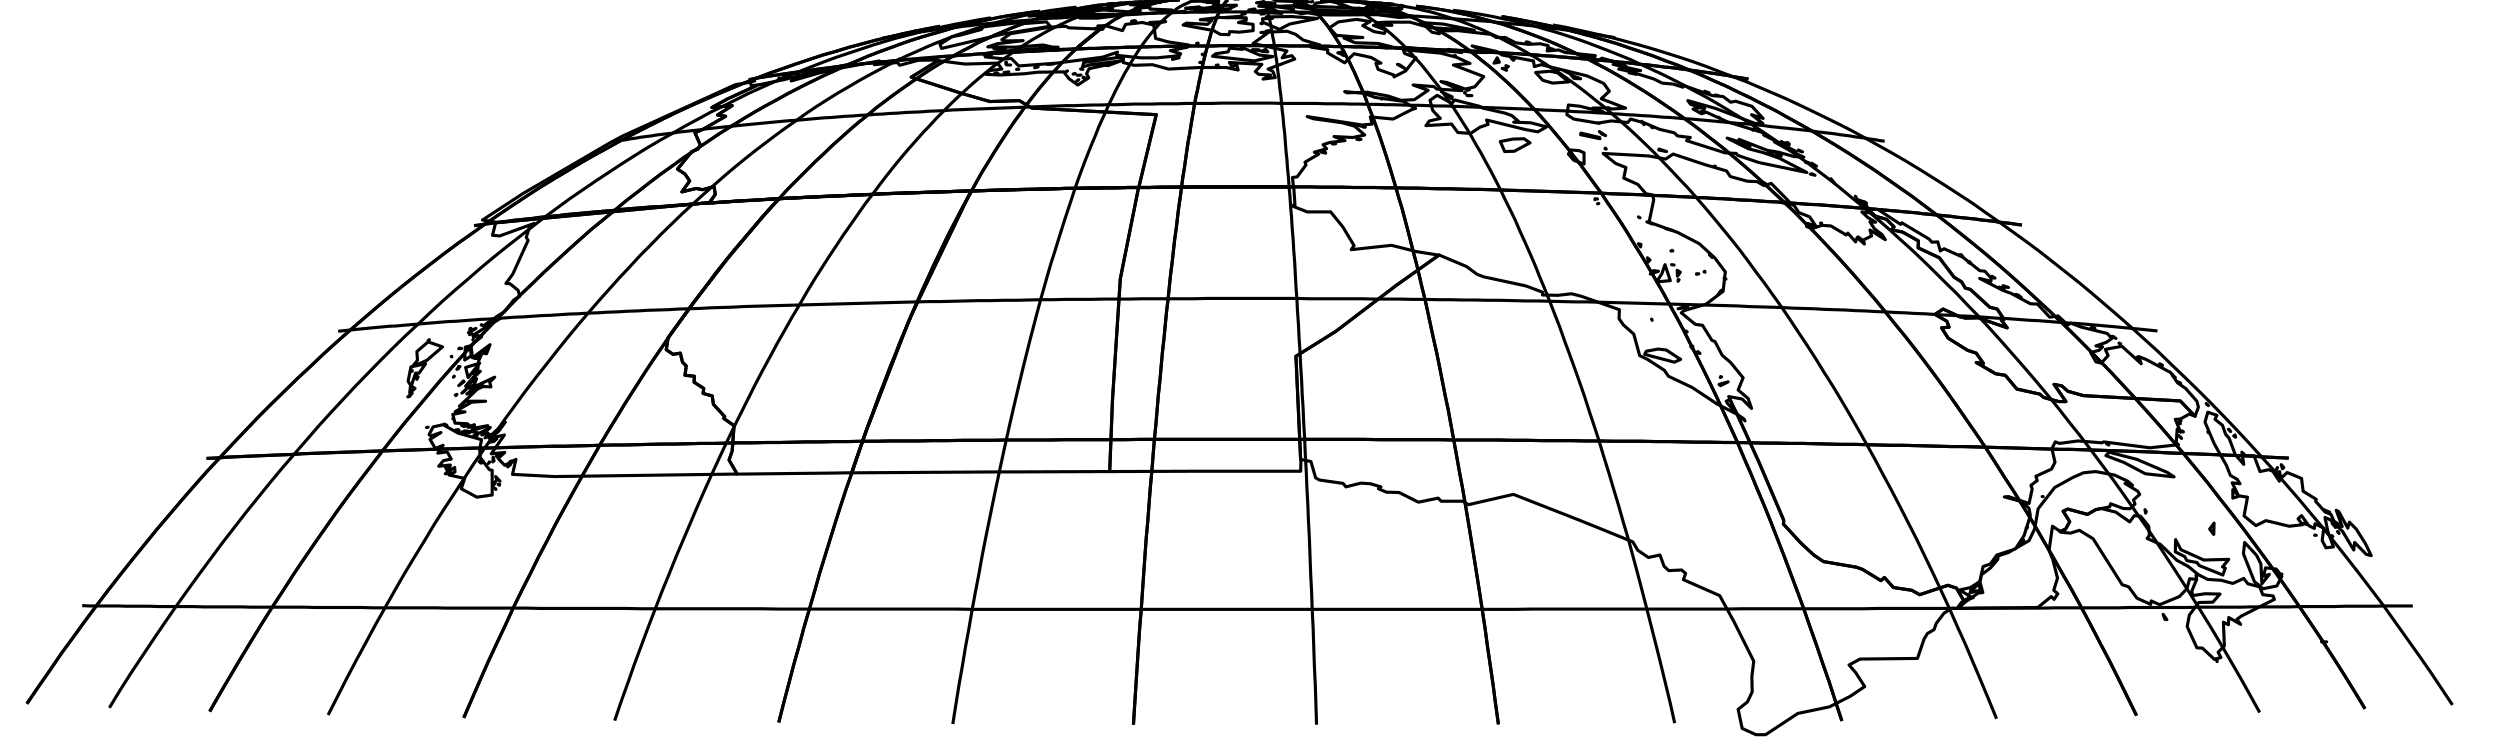 <?xml version="1.0" encoding="utf-8"?><!DOCTYPE svg  PUBLIC '-//W3C//DTD SVG 1.1//EN'  'http://www.w3.org/Graphics/SVG/1.1/DTD/svg11.dtd'><svg enable_background="new 0 0 800 238" height="238px" pretty_print="False" style="stroke-linejoin: round; stroke:#000; fill: none;" version="1.1" viewBox="0 0 800 238" width="800px" xmlns="http://www.w3.org/2000/svg" xmlns:xlink="http://www.w3.org/1999/xlink"><defs><style type="text/css"><![CDATA[path { fill-rule: evenodd; }]]></style></defs><g class="" id="can"><path d="M460.1,81.6L453.2,80.5L445.3,78.5L432.4,79.9L433.3,78.6L429.7,72.6L425.8,67.8L418.3,67.8L413.2,65.8L414.4,65.6L414.0,59.9L413.9,59.8L404.6,59.8L376.7,59.9L367.5,60.0L364.4,60.0L364.2,60.7L358.5,89.2L356.0,127.9L355.1,150.9L355.5,150.9L381.4,150.8L416.2,150.8L416.3,147.5L416.2,147.0L414.7,114.0L427.5,106.0L446.7,91.4L460.5,81.6L460.1,81.6Z " data-name="Manitoba"/><path d="M364.4,60.0L361.0,60.0L340.7,60.3L337.3,60.4L314.2,61.0L310.9,61.1L309.7,63.2L291.7,100.7L290.5,103.5L277.3,137.6L272.5,151.3L273.4,151.3L321.2,151.0L327.6,151.0L353.3,150.9L355.1,150.9L356.0,127.9L358.5,89.2L364.2,60.7L364.4,60.0Z " data-name="Saskatchewan"/><path d="M310.9,61.1L306.8,61.2L283.0,62.0L279.2,62.2L252.9,63.4L249.3,63.6L248.8,64.1L243.9,69.5L233.0,82.5L221.6,97.3L213.8,108.1L213.2,111.9L215.4,113.4L217.7,113.0L218.4,115.9L219.6,117.1L219.2,120.1L222.2,120.4L222.1,122.3L225.2,124.3L225.0,125.9L227.9,126.7L228.3,129.4L231.9,133.3L231.6,133.9L234.9,136.2L234.3,144.3L233.3,147.2L235.9,151.7L237.7,151.7L255.3,151.5L265.3,151.4L271.4,151.3L272.5,151.3L277.3,137.6L290.5,103.5L291.7,100.7L309.7,63.2L310.9,61.1Z " data-name="Alberta"/><path d="M158.5,156.3L158.6,156.6L158.7,156.6L158.5,156.3Z M159.9,155.0L159.4,155.0L159.8,155.3L159.9,155.0Z M158.8,153.8L157.6,155.2L157.8,155.6L158.8,153.8Z M160.0,154.0L158.6,152.5L158.9,153.3L160.0,154.0Z M142.8,151.6L143.1,151.1L142.5,151.6L142.8,151.6Z M143.9,151.7L144.1,150.8L143.7,150.9L143.9,151.7Z M143.0,150.4L143.4,149.4L142.5,149.4L143.0,150.4Z M162.5,149.4L163.4,148.6L162.3,149.1L162.5,149.4Z M156.7,147.9L156.6,147.8L156.3,148.3L156.7,147.9Z M163.8,148.0L163.8,147.5L163.2,147.7L163.8,148.0Z M154.8,147.8L154.3,148.1L154.6,147.8L154.8,147.8Z M153.9,148.2L153.8,147.3L153.3,147.7L153.9,148.2Z M160.6,145.3L158.8,146.0L159.3,146.3L160.6,145.3Z M157.8,146.3L157.7,147.8L158.1,147.5L157.8,146.3Z M139.8,143.8L140.0,143.5L139.9,143.4L139.8,143.8Z M157.7,141.3L157.6,140.5L156.9,141.5L157.7,141.3Z M159.0,140.4L158.0,141.1L158.0,141.3L159.0,140.4Z M156.3,139.7L156.0,139.3L155.2,140.1L156.3,139.7Z M152.4,139.7L152.8,139.1L151.6,139.4L152.4,139.7Z M148.3,138.2L147.8,138.2L147.8,138.5L148.3,138.2Z M150.4,138.4L149.7,138.2L148.0,138.6L150.4,138.4Z M149.8,138.0L148.7,137.9L148.5,138.0L149.8,138.0Z M145.8,137.6L146.9,137.8L146.7,137.5L145.8,137.6Z M136.6,136.8L137.0,136.7L136.5,136.8L136.6,136.8Z M151.9,136.7L151.8,135.9L149.7,136.7L151.9,136.7Z M149.7,135.9L147.7,136.1L148.5,136.5L149.7,135.9Z M141.8,135.9L138.6,136.6L137.3,139.1L137.9,139.5L141.1,138.4L137.6,140.6L139.3,143.5L141.8,142.5L140.1,145.0L143.1,144.6L144.4,146.9L141.9,147.4L140.4,149.2L144.1,148.8L143.6,150.8L145.5,149.6L145.6,151.0L143.7,152.0L148.7,153.1L147.6,156.4L152.6,159.1L157.5,158.4L157.5,150.5L156.6,150.3L153.7,146.4L153.5,143.7L154.1,140.7L146.6,138.6L141.8,135.9Z M143.0,136.1L142.2,135.7L142.1,135.8L143.0,136.1Z M145.2,134.2L145.0,133.9L144.9,134.0L145.2,134.2Z M145.9,126.6L146.2,126.2L145.7,126.4L145.9,126.6Z M131.9,125.8L130.5,127.0L131.0,126.9L131.9,125.8Z M147.8,125.8L148.5,125.3L149.4,124.3L147.8,125.8Z M151.3,123.3L149.8,124.2L151.0,124.1L151.3,123.3Z M154.7,123.5L152.3,123.6L149.4,126.1L154.7,123.5Z M148.3,121.9L146.8,123.4L148.5,122.1L148.3,121.9Z M145.1,120.7L145.4,120.4L145.3,120.4L145.1,120.7Z M133.0,120.7L133.4,121.4L133.8,120.6L133.0,120.7Z M151.8,120.6L153.7,118.8L152.6,119.3L151.8,120.6Z M133.4,119.8L132.9,119.8L132.8,119.9L133.4,119.8Z M151.8,119.2L152.2,118.6L151.2,119.5L151.8,119.2Z M131.9,118.8L131.9,118.6L131.2,118.9L131.9,118.8Z M146.8,117.9L146.4,117.9L146.2,118.2L146.8,117.9Z M146.7,117.3L146.8,117.6L147.2,117.3L146.7,117.3Z M136.2,116.4L131.5,117.4L130.6,122.0L131.4,123.3L131.1,125.7L132.8,124.3L131.6,123.5L133.0,119.4L134.1,119.4L136.2,116.4Z M153.5,116.2L149.0,117.6L149.8,120.8L153.5,116.2Z M144.6,114.2L144.5,114.0L144.4,114.1L144.6,114.2Z M153.1,114.7L153.9,113.2L151.9,114.7L153.1,114.7Z M155.1,112.7L156.2,111.7L154.1,112.3L155.1,112.7Z M147.7,111.5L147.0,111.4L146.8,111.6L147.7,111.5Z M150.6,112.3L150.3,110.7L148.9,111.1L148.7,115.2L150.8,113.9L150.6,112.3Z M137.0,109.4L133.4,112.5L133.6,115.3L131.9,117.4L136.6,115.3L141.6,111.0L137.0,109.4Z M151.4,108.8L151.4,108.6L151.3,108.8L151.4,108.8Z M137.2,109.2L137.4,108.7L137.0,109.0L137.2,109.2Z M151.5,107.9L151.8,107.2L151.4,107.5L151.5,107.9Z M152.3,107.6L152.0,107.5L152.0,107.8L152.3,107.6Z M151.0,106.7L150.4,107.0L150.3,107.1L151.0,106.7Z M150.3,105.4L150.7,105.1L150.5,105.1L150.3,105.4Z M152.3,105.1L150.5,105.8L149.9,106.5L152.3,105.1Z M154.6,104.2L154.1,103.9L154.0,104.0L154.6,104.2Z M155.3,103.8L158.1,102.2L158.4,101.7L155.3,103.8Z M249.3,63.6L246.5,63.7L241.1,64.1L238.5,64.2L230.6,64.7L228.0,64.9L225.4,65.0L222.9,65.2L158.6,71.3L158.6,71.3L157.6,75.3L159.9,75.5L170.9,71.5L169.3,73.0L168.4,76.0L169.0,76.9L164.1,87.7L161.9,90.7L163.2,90.8L165.8,92.9L166.3,94.8L164.4,96.0L161.4,99.8L158.9,101.3L160.1,101.9L151.8,107.0L154.1,107.8L150.7,110.5L151.2,114.5L156.8,110.3L155.7,113.2L154.3,113.0L153.2,115.4L152.8,119.1L149.0,123.6L152.5,121.2L151.5,123.9L158.3,120.7L156.7,122.3L157.1,123.8L154.6,123.7L152.8,124.5L147.0,130.0L149.1,128.4L155.4,128.4L150.9,128.7L145.7,131.7L148.8,131.8L144.9,132.6L145.6,135.4L149.6,135.6L151.3,137.1L156.1,136.2L150.5,138.0L153.4,138.6L156.9,136.8L154.2,139.2L155.9,138.5L157.1,139.3L161.7,135.1L159.5,138.1L156.6,140.3L161.4,139.2L157.2,145.2L161.5,144.8L159.4,146.7L161.5,148.9L165.1,147.0L164.0,151.8L177.5,152.5L235.8,151.7L235.9,151.7L233.3,147.2L234.3,144.3L234.9,136.2L231.6,133.9L231.9,133.3L228.3,129.4L227.9,126.7L225.0,125.9L225.2,124.3L222.1,122.3L222.2,120.4L219.2,120.1L219.6,117.1L218.4,115.9L217.7,113.0L215.4,113.4L213.2,111.9L213.8,108.1L221.6,97.3L233.0,82.5L243.9,69.5L248.8,64.1L249.3,63.6Z " data-name="British Columbia"/><path d="M553.0,122.2L550.6,123.4L550.1,123.0L553.0,122.2Z M550.5,120.8L550.6,120.5L550.9,120.6L550.5,120.8Z M544.0,113.1L542.9,112.9L543.3,112.5L544.0,113.1Z M530.6,111.7L533.2,112.0L537.8,115.0L535.8,115.9L526.3,113.4L526.8,112.4L530.6,111.7Z M541.7,110.8L541.6,111.6L541.0,110.8L541.7,110.8Z M539.9,106.2L539.4,105.9L539.5,106.0L539.9,106.2Z M528.7,102.5L528.5,102.1L528.6,102.2L528.7,102.5Z M540.1,98.3L537.0,98.8L538.6,98.3L540.1,98.3Z M549.7,94.4L550.6,93.1L551.1,92.8L549.7,94.4Z M537.0,89.5L537.3,89.5L537.0,90.0L537.0,89.5Z M552.3,89.3L552.0,89.3L551.7,89.0L552.3,89.3Z M543.6,87.6L542.9,87.8L542.9,87.6L543.6,87.6Z M545.6,87.1L545.3,87.0L545.5,86.8L545.6,87.1Z M537.7,87.1L536.8,88.4L536.7,86.5L537.7,87.1Z M530.7,86.8L528.1,87.7L529.1,86.6L530.7,86.8Z M535.7,84.8L534.9,84.7L535.0,84.7L535.7,84.8Z M532.8,84.7L534.5,89.8L530.1,90.2L531.8,87.6L532.8,84.7Z M527.4,83.9L527.3,83.2L527.4,83.3L527.4,83.9Z M527.2,82.5L528.0,83.2L527.7,83.5L527.2,82.5Z M547.9,82.4L547.0,81.5L547.6,81.9L547.9,82.4Z M535.3,80.3L534.7,80.3L535.1,80.1L535.3,80.3Z M525.1,78.2L525.0,79.0L524.3,78.0L525.1,78.2Z M535.4,73.8L533.1,73.2L534.1,73.4L535.4,73.8Z M527.4,71.0L528.8,71.7L527.0,71.0L527.4,71.0Z M524.8,69.7L524.5,69.6L524.3,69.4L524.8,69.7Z M511.6,65.1L511.4,65.2L511.2,65.2L511.6,65.1Z M510.4,63.9L510.4,63.6L510.5,63.7L510.4,63.9Z M511.2,63.7L511.0,63.6L511.1,63.6L511.2,63.7Z M596.8,64.7L596.6,64.7L596.6,64.8L596.8,64.9L596.2,64.7L594.2,63.8L596.8,64.7L596.8,64.7Z M594.0,63.2L593.8,63.1L593.7,62.8L594.0,63.2Z M585.9,57.2L587.1,58.7L586.9,58.4L585.9,57.2Z M579.8,55.6L580.8,56.1L579.3,55.7L579.8,55.6Z M424.0,48.6L424.2,49.0L422.9,48.7L424.0,48.6Z M505.3,48.2L506.9,48.9L506.9,52.5L503.6,51.3L501.9,49.3L502.6,48.0L505.3,48.2Z M427.4,46.0L426.7,46.1L426.3,46.0L427.4,46.0Z M579.7,52.2L581.3,53.2L579.5,52.8L579.7,52.2Z M513.7,47.4L514.0,47.7L513.6,47.6L513.7,47.4Z M578.7,52.0L577.8,52.0L577.8,51.8L578.7,52.0Z M435.5,44.6L434.9,44.7L434.2,44.6L435.5,44.6Z M530.9,47.7L533.3,48.5L530.8,48.0L530.9,47.7Z M570.0,49.9L568.5,49.5L568.4,49.4L570.0,49.9Z M487.7,44.4L489.6,45.7L484.6,48.4L481.5,48.5L480.1,45.3L484.2,44.5L487.7,44.4Z M567.4,49.2L566.6,49.0L565.9,48.6L567.4,49.2Z M559.8,46.9L560.0,47.0L558.7,46.4L559.8,46.9Z M436.9,40.7L436.4,40.7L435.9,40.4L436.9,40.7Z M505.9,42.6L511.9,44.0L512.0,44.4L505.8,43.1L505.9,42.6Z M434.6,40.1L436.3,40.3L435.6,40.4L434.6,40.1Z M575.5,48.0L576.8,48.6L575.8,48.3L575.5,48.0Z M511.8,42.1L513.8,43.4L512.6,42.9L511.8,42.1Z M572.6,46.1L571.7,45.6L572.2,45.7L572.6,46.1Z M570.0,45.3L572.5,46.4L570.5,45.8L570.0,45.3Z M528.4,40.4L528.9,40.9L528.5,40.7L528.4,40.4Z M511.6,39.3L511.8,39.5L511.2,39.3L511.6,39.3Z M525.8,39.2L526.1,39.9L525.3,38.8L525.8,39.2Z M561.4,41.1L560.9,41.7L560.9,41.4L561.4,41.1Z M550.3,37.7L549.9,37.6L549.9,37.5L550.3,37.7Z M441.9,31.6L442.2,31.6L442.2,31.7L441.9,31.6Z M545.5,35.7L544.4,35.6L544.4,35.6L545.5,35.7Z M471.0,30.6L469.6,30.6L469.4,30.5L471.0,30.6Z M459.9,30.5L464.6,33.1L465.5,32.0L473.4,34.0L474.5,34.6L481.6,36.2L483.8,37.0L485.9,38.8L484.4,39.1L489.9,39.3L494.9,40.6L492.1,42.2L487.9,41.4L475.7,38.4L476.2,39.8L473.6,40.7L470.6,42.7L466.5,42.4L464.5,39.7L456.3,40.2L457.4,38.7L460.9,37.9L458.5,35.4L457.6,32.1L459.9,30.5Z M545.5,34.7L545.2,34.8L544.8,34.6L545.5,34.7Z M461.7,29.6L464.7,31.0L464.6,31.6L461.7,29.6Z M461.5,29.5L461.2,29.3L461.4,29.3L461.5,29.5Z M468.9,29.7L468.7,29.8L468.7,29.6L468.9,29.7Z M470.2,28.7L469.5,28.9L469.4,28.6L470.2,28.7Z M455.9,27.7L455.6,27.7L455.9,27.6L455.9,27.7Z M344.4,26.1L345.1,25.5L345.2,25.5L344.4,26.1Z M347.5,25.1L346.6,24.9L346.7,24.7L347.5,25.1Z M548.9,30.4L549.9,30.6L548.7,30.6L548.9,30.4Z M345.9,24.0L345.3,24.1L344.8,24.1L345.9,24.0Z M344.0,23.5L344.2,23.7L343.4,23.7L344.0,23.5Z M546.9,29.7L546.1,29.6L545.5,29.2L546.9,29.7Z M341.6,22.7L341.5,22.8L341.1,22.9L341.6,22.7Z M318.8,23.4L319.3,23.4L318.3,23.5L318.8,23.4Z M322.8,23.0L321.3,23.2L322.1,23.2L322.8,23.0Z M346.5,22.2L345.8,22.1L346.1,22.0L346.5,22.2Z M389.8,20.8L389.5,21.1L389.2,20.9L389.8,20.8Z M326.0,22.2L325.3,22.2L325.7,22.1L326.0,22.2Z M502.7,24.0L505.8,25.2L503.7,25.1L502.7,24.0Z M449.7,22.0L447.2,20.6L447.8,20.7L449.7,22.0Z M331.1,21.7L332.1,21.4L332.2,21.4L331.1,21.7Z M496.0,22.8L498.4,23.3L502.0,26.2L496.9,26.6L493.7,25.7L491.4,23.2L496.0,22.8Z M482.1,22.5L480.7,21.9L481.6,21.9L482.1,22.5Z M384.6,20.1L383.9,20.0L384.3,19.9L384.6,20.1Z M502.2,23.5L500.4,22.6L501.4,22.9L502.2,23.5Z M336.4,20.6L335.0,20.6L336.0,20.4L336.4,20.6Z M337.0,20.3L337.4,20.4L336.6,20.5L337.0,20.3Z M323.4,20.8L322.7,20.8L323.2,20.8L323.4,20.8Z M481.9,21.0L482.7,21.3L482.1,21.6L481.9,21.0Z M499.1,22.3L497.9,22.2L497.3,21.9L499.1,22.3Z M322.3,20.8L321.9,20.6L322.0,20.6L322.3,20.8Z M497.6,22.2L498.4,22.9L497.9,22.7L497.6,22.2Z M521.3,23.3L523.7,23.8L522.3,23.5L521.3,23.3Z M377.3,18.5L375.2,19.0L375.2,18.8L377.3,18.5Z M322.1,20.0L321.8,20.0L322.1,20.0L322.1,20.0Z M385.5,17.9L384.7,17.4L385.1,17.3L385.5,17.9Z M429.5,17.5L430.1,17.8L429.4,17.5L429.5,17.5Z M479.1,18.5L479.8,19.9L478.1,20.2L479.1,18.5Z M465.6,17.8L465.8,17.9L465.1,17.9L465.6,17.8Z M429.3,16.7L428.9,17.2L428.1,16.9L429.3,16.7Z M484.7,18.8L484.3,19.3L483.6,18.7L484.7,18.8Z M400.8,15.9L402.7,15.9L403.2,16.2L400.8,15.9Z M520.3,21.2L519.5,21.2L519.2,20.9L520.3,21.2Z M405.0,15.8L405.7,16.6L403.7,16.4L405.0,15.8Z M517.3,20.5L518.2,21.0L517.1,20.5L517.3,20.5Z M376.9,15.8L376.5,15.6L376.8,15.6L376.9,15.8Z M461.2,16.6L460.9,16.6L461.0,16.5L461.2,16.6Z M456.8,16.3L456.4,16.5L455.3,16.3L456.8,16.3Z M421.6,15.3L421.4,15.2L421.6,15.1L421.6,15.3Z M423.2,15.3L422.0,15.4L422.5,15.3L423.2,15.3Z M397.5,15.8L398.2,15.5L403.0,17.6L407.3,18.1L401.4,19.5L388.0,18.0L389.0,17.2L393.0,16.6L393.5,15.4L397.5,15.8Z M397.7,14.9L397.1,14.9L397.2,14.7L397.7,14.9Z M441.4,14.9L443.2,15.0L443.9,15.3L441.4,14.9Z M383.3,14.0L382.9,13.9L383.4,13.8L383.3,14.0Z M495.5,15.3L497.1,15.8L496.3,15.9L495.5,15.3Z M488.9,14.0L488.9,14.1L488.6,13.9L488.9,14.0Z M489.7,13.8L488.4,13.4L489.0,13.5L489.7,13.8Z M406.0,9.8L405.8,10.0L405.1,10.0L406.0,9.8Z M413.9,59.8L404.6,59.8L376.7,59.9L367.5,60.0L364.4,60.0L364.4,60.0L370.0,36.7L330.2,34.6L326.2,32.2L316.8,32.5L308.1,30.0L291.6,24.7L300.2,19.4L300.2,19.4L308.8,20.5L319.2,20.2L320.6,22.1L316.6,22.6L315.6,23.8L320.1,24.0L327.8,23.6L332.2,23.1L340.4,23.0L342.1,25.2L344.9,27.2L348.4,24.9L347.7,23.6L348.5,22.0L353.4,20.9L354.6,21.0L358.6,19.5L349.1,20.7L346.4,21.4L346.8,20.0L357.7,18.4L359.5,18.6L359.4,20.0L362.9,20.9L368.8,20.7L373.9,22.1L383.9,21.6L392.4,21.6L396.2,22.4L395.8,20.9L394.2,21.2L393.4,20.0L403.8,20.6L401.7,22.9L402.8,23.8L406.6,24.0L404.2,25.3L408.1,24.8L407.3,22.8L405.8,22.1L414.3,18.9L413.4,17.8L410.3,18.5L411.8,16.3L401.0,13.9L405.6,10.6L403.5,10.4L411.9,10.0L414.6,11.0L417.0,12.8L422.4,14.4L419.5,14.2L419.6,15.1L424.9,15.9L424.8,16.9L430.3,20.1L433.3,17.2L438.8,18.4L441.9,20.2L440.3,20.3L441.0,22.2L446.0,24.0L446.1,24.6L449.8,22.7L453.1,18.5L449.5,17.1L449.0,15.9L461.0,17.0L466.0,18.3L470.4,20.3L465.1,20.8L474.8,24.5L471.9,27.8L468.9,28.5L463.0,26.4L461.1,26.1L467.8,29.0L459.8,28.5L458.8,27.7L452.2,27.2L457.0,28.9L452.6,31.9L448.3,32.1L444.1,30.7L437.4,29.5L431.0,29.7L430.3,29.3L436.6,29.9L440.1,31.2L448.9,32.4L453.0,34.7L451.9,35.0L445.8,38.1L438.5,37.4L439.1,39.7L435.9,40.0L418.3,37.3L420.3,38.0L429.6,39.3L433.5,40.4L436.7,43.2L432.9,44.0L426.9,43.7L430.4,45.0L425.5,45.6L423.4,46.3L424.5,47.6L420.6,48.7L422.0,49.3L417.6,51.9L417.9,52.8L415.1,56.6L413.6,56.8L413.9,59.8L413.9,59.8Z M403.9,7.6L403.5,7.5L403.7,7.5L403.9,7.6Z M315.4,18.1L318.2,17.0L344.3,15.7L352.1,9.3L352.1,9.3L352.8,9.4L352.7,9.3L352.2,9.3L352.2,9.3L352.2,9.3L352.3,9.2L352.3,9.2L352.6,9.2L353.0,9.2L352.6,9.0L352.6,9.0L352.6,9.0L352.8,8.8L353.2,8.8L353.2,8.7L353.0,8.7L353.0,8.7L353.0,8.7L353.5,8.3L353.7,8.2L353.7,8.2L359.2,9.8L360.2,7.8L365.5,7.2L369.2,8.0L369.8,12.3L373.8,13.4L380.4,14.4L380.0,15.1L374.5,16.2L377.8,17.2L377.4,17.8L370.3,18.5L365.0,18.5L357.3,17.7L357.6,16.7L352.8,18.3L338.1,20.2L326.0,21.1L323.6,18.7L321.6,18.9L315.3,18.2L315.4,18.1Z M363.4,6.7L362.1,6.8L362.8,6.6L363.4,6.7Z M373.0,6.9L369.3,7.7L367.9,7.2L373.0,6.9Z M454.5,7.2L461.8,7.7L471.8,9.7L458.5,8.9L454.3,7.9L454.5,7.2Z M434.1,6.2L438.5,6.9L436.1,8.2L439.6,10.1L443.0,10.7L443.5,9.6L439.5,8.1L445.4,8.1L440.3,7.3L443.5,7.1L451.2,7.1L456.3,8.5L458.2,10.3L460.6,10.8L460.9,9.9L466.5,9.8L477.1,11.0L478.8,12.0L481.7,12.0L485.0,13.7L489.1,14.2L492.9,14.0L495.4,14.6L495.1,16.3L498.8,16.0L500.9,16.8L510.5,17.8L507.7,18.5L510.4,18.7L511.2,19.6L512.6,18.6L519.8,20.7L516.2,20.6L525.0,22.6L518.0,22.1L521.7,22.9L529.3,25.3L531.9,26.6L535.4,26.9L538.5,27.9L538.3,27.2L548.0,30.6L551.4,30.9L553.8,32.7L555.4,32.4L560.6,34.0L564.2,37.9L560.5,36.7L564.1,39.5L561.6,39.5L549.0,34.7L540.1,32.2L541.0,33.4L544.4,34.4L541.8,34.9L544.5,36.4L546.0,35.9L552.8,39.0L564.3,42.5L564.4,43.2L574.8,48.5L567.8,45.4L573.2,48.4L577.2,50.3L574.1,50.1L569.1,48.7L565.5,48.1L556.5,44.6L558.2,45.9L552.7,44.2L559.5,47.6L564.1,48.8L569.3,50.6L578.2,55.2L562.8,52.0L556.0,49.7L555.6,49.1L552.0,48.9L539.7,45.0L540.9,44.0L536.8,43.5L535.8,42.5L531.1,41.4L526.4,39.4L521.8,38.1L520.9,39.2L515.6,38.7L511.3,39.4L503.6,38.1L501.4,36.7L501.9,33.6L505.6,34.0L513.2,35.9L509.6,34.6L514.8,34.5L515.6,34.9L520.2,34.6L512.4,31.6L515.0,29.2L513.2,26.7L507.9,24.3L493.2,20.7L491.0,21.3L490.7,19.5L480.7,17.6L479.0,16.5L471.1,14.7L475.8,16.8L472.1,16.8L463.3,15.8L467.8,16.8L450.4,15.2L447.0,15.4L441.0,13.9L433.7,13.7L430.1,12.2L436.1,12.0L427.6,11.3L425.4,8.9L428.3,7.0L434.1,6.2Z M389.9,5.6L398.8,5.7L398.8,6.5L396.3,7.2L401.0,7.8L401.0,9.8L396.6,10.3L393.5,10.1L393.3,11.1L390.5,11.0L388.4,9.8L378.6,8.0L379.7,7.4L386.4,7.8L387.8,6.5L384.1,6.3L389.9,5.6Z M397.3,5.2L392.8,5.7L391.9,5.6L397.3,5.2Z M413.4,5.3L421.6,5.9L412.7,7.7L409.4,9.4L404.1,7.1L404.0,6.0L407.2,5.9L405.2,5.4L413.4,5.3Z M398.5,4.4L397.9,4.5L397.4,4.6L398.5,4.4Z M404.6,4.4L403.5,4.5L403.7,4.3L404.6,4.4Z M379.2,3.6L378.4,3.9L375.3,3.9L379.2,3.6Z M407.1,2.9L410.2,4.3L400.6,3.8L407.1,2.9Z M401.6,2.9L401.2,2.9L399.6,3.2L401.6,2.9Z M385.0,2.6L380.9,2.9L382.1,2.7L385.0,2.6Z M407.3,2.7L405.5,2.5L407.3,2.7L407.3,2.7Z M384.4,2.5L379.6,2.8L382.1,2.5L384.4,2.5Z M383.8,2.2L383.4,2.4L379.4,2.6L383.8,2.2Z M420.0,2.1L420.4,2.1L419.8,2.1L420.0,2.1Z M435.0,2.6L434.6,2.6L435.1,2.6L435.0,2.6Z M395.7,1.7L391.3,3.8L389.1,3.7L393.8,2.8L382.2,3.1L392.1,1.7L395.7,1.7Z M390.5,1.7L388.2,1.8L388.7,1.7L390.5,1.7Z M419.4,2.0L416.8,1.8L417.6,1.7L419.4,2.0Z M359.4,4.8L359.6,4.7L360.3,4.4L361.5,3.8L361.5,3.8L364.8,3.6L364.9,3.4L362.5,3.4L362.5,3.3L362.6,3.3L362.7,3.3L364.6,3.1L363.5,2.9L363.5,2.9L364.2,2.6L364.2,2.6L364.2,2.6L368.0,2.3L368.0,2.9L375.0,3.2L369.4,4.2L359.4,4.8L359.4,4.8Z M404.1,1.3L409.3,2.0L414.5,1.8L420.9,2.3L414.5,2.2L421.0,3.1L431.6,3.6L443.6,3.7L452.7,5.3L447.8,5.6L440.9,4.7L426.4,4.8L422.0,4.7L418.5,4.1L416.4,4.4L413.1,3.4L413.9,2.9L408.7,2.2L402.8,2.0L404.1,1.3Z M429.4,1.5L428.4,1.3L429.2,1.4L429.4,1.5Z M416.2,1.0L415.1,1.2L414.2,1.1L416.2,1.0Z M403.5,0.7L408.0,1.0L402.1,0.9L403.5,0.7Z M389.9,0.8L386.8,0.8L386.1,0.8L389.9,0.8Z M368.5,1.2L368.7,1.2L368.9,1.1L368.9,1.1L369.6,1.1L369.0,1.2L368.5,1.2L368.5,1.2Z M385.2,0.6L384.9,0.5L385.5,0.5L385.2,0.6Z M420.1,0.5L419.7,0.6L419.6,0.6L420.1,0.5Z M369.6,0.9L369.9,0.8L370.6,0.7L370.6,0.7L370.6,0.7L371.4,0.8L371.2,0.8L369.6,0.9L369.6,0.9Z M449.1,1.9L448.0,1.8L448.1,1.7L449.1,1.9Z M385.6,-0.1L390.0,0.4L381.2,0.4L385.6,-0.1Z M394.9,-0.4L396.3,-0.3L395.0,-0.3L394.9,-0.4Z M402.4,-0.5L403.3,-0.5L403.0,-0.5L402.4,-0.5Z M406.8,-0.5L414.5,-0.3L418.8,0.6L408.9,0.3L406.8,-0.5Z M434.2,0.5L442.7,1.2L444.6,2.3L437.6,1.8L448.6,2.8L447.7,3.3L437.1,2.3L439.6,2.9L420.2,2.0L421.1,1.0L425.7,0.4L434.2,0.5Z " data-name="Nunavut"/><path d="M249.3,25.1L249.1,25.4L249.5,25.2L249.3,25.1Z M249.5,24.9L249.3,25.0L249.3,25.0L249.5,24.9Z M255.8,23.8L255.0,23.9L255.1,24.0L255.8,23.8Z M250.6,24.6L251.6,24.2L251.4,24.3L250.6,24.6Z M288.2,18.9L287.7,18.9L288.0,18.9L288.2,18.9Z M333.4,15.4L333.2,15.3L332.7,15.3L333.4,15.4Z M338.6,15.1L336.2,15.1L336.9,15.2L338.6,15.1Z M320.3,15.6L319.5,15.6L319.7,15.6L320.3,15.6Z M321.8,15.4L321.0,15.4L321.0,15.5L321.8,15.4Z M320.9,15.3L320.4,15.4L320.0,15.4L320.9,15.3Z M319.5,15.5L319.0,15.4L318.0,15.5L319.5,15.5Z M242.5,27.2L232.7,31.7L227.8,34.4L234.3,33.8L229.6,36.8L232.2,37.2L225.1,41.3L222.4,42.5L224.1,46.4L223.4,47.7L221.4,48.5L216.8,54.1L219.2,55.7L220.7,57.9L218.2,61.4L222.8,60.3L224.8,60.7L228.5,59.7L228.9,62.2L227.1,64.7L228.0,64.7L228.0,64.9L230.6,64.7L238.5,64.2L241.1,64.1L246.5,63.7L249.3,63.6L252.9,63.4L279.2,62.2L283.0,62.0L306.8,61.2L310.9,61.1L314.2,61.0L337.3,60.4L340.7,60.3L361.0,60.0L364.4,60.0L364.4,60.0L370.0,36.7L330.2,34.6L326.2,32.2L316.8,32.5L308.1,30.0L291.6,24.7L300.2,19.4L300.1,19.2L293.8,19.3L287.9,20.9L287.2,20.0L279.8,20.7L281.4,19.5L268.9,21.8L262.0,23.4L253.2,25.9L254.3,25.3L262.0,23.1L272.8,20.6L272.9,20.3L258.5,23.4L251.3,25.4L242.5,27.2L242.5,27.2Z M352.1,9.1L351.5,9.2L352.1,9.2L352.2,9.3L352.2,9.3L352.3,9.2L352.1,9.1Z M350.8,9.2L350.7,9.1L350.4,9.1L350.8,9.2Z M351.6,9.0L351.6,8.9L351.2,9.0L351.6,9.0Z M352.7,8.8L352.2,8.8L352.2,8.9L352.5,8.9L352.6,9.0L352.6,9.0L352.8,8.8L352.7,8.8Z M353.5,8.2L351.3,8.3L352.8,8.7L353.0,8.7L353.0,8.7L353.5,8.3L353.7,8.2L353.5,8.2Z M315.4,18.1L318.2,17.0L344.3,15.7L352.1,9.3L352.0,9.3L342.0,8.9L341.1,8.4L336.0,8.7L323.3,10.8L320.6,12.7L321.7,13.1L327.4,13.0L319.1,14.0L316.1,15.0L324.5,15.1L333.8,14.4L337.4,15.2L319.1,16.5L314.7,17.2L315.4,18.1L315.4,18.1Z M324.6,7.4L314.6,8.6L314.1,9.4L307.1,11.3L304.7,11.7L300.8,14.2L301.3,15.5L321.4,10.8L336.1,8.4L334.9,7.0L328.3,7.5L324.6,7.4Z M332.2,5.3L333.8,5.0L333.2,5.1L332.2,5.3Z M342.9,4.1L335.9,5.2L337.2,5.2L342.9,4.1Z M364.2,2.6L363.9,2.6L363.2,2.7L363.2,2.9L363.5,2.9L364.2,2.6L364.2,2.6L364.2,2.6Z M359.4,4.8L359.6,4.7L360.3,4.4L361.5,3.8L361.3,3.8L353.2,3.2L348.4,3.6L348.1,4.1L339.1,5.3L350.1,4.6L356.3,4.6L345.6,5.8L351.3,5.8L359.3,4.8L359.4,4.8Z M356.0,2.6L352.7,2.9L355.9,2.8L356.0,2.6Z M352.6,2.4L345.8,2.9L329.3,5.2L335.3,4.6L334.3,5.1L344.3,3.9L352.6,2.4Z M368.1,1.1L361.7,1.5L365.7,1.7L368.1,1.2L368.5,1.2L368.7,1.2L368.9,1.1L368.1,1.1Z M369.6,0.9L369.9,0.8L370.6,0.7L370.6,0.7L370.6,0.7L362.2,1.3L364.9,1.1L369.6,0.9L369.6,0.9Z " data-name="Northwest Territories"/><path d="M158.6,71.3L222.9,65.2L225.4,65.0L228.0,64.9L228.0,64.7L227.1,64.7L228.9,62.2L228.5,59.7L224.8,60.7L222.8,60.3L218.2,61.4L220.7,57.9L219.2,55.7L216.8,54.1L221.4,48.5L223.4,47.7L224.1,46.4L222.4,42.5L225.1,41.3L232.2,37.2L229.6,36.8L234.3,33.8L227.8,34.4L232.7,31.7L242.5,27.2L242.5,27.2L240.4,27.4L240.1,26.3L235.3,27.1L199.5,43.4L195.7,45.4L167.4,61.9L154.4,70.4L158.7,71.1L158.6,71.3Z M241.5,25.9L241.2,25.8L240.3,26.2L241.5,25.9Z " data-name="Yukon"/><path d="M553.6,127.8L552.4,128.4L552.9,129.2L555.8,132.4L555.8,132.4L555.0,130.8L554.5,129.8L553.6,127.8L553.6,127.8Z M460.5,81.6L446.7,91.4L427.5,106.0L414.7,114.0L416.2,147.0L416.8,147.1L419.5,147.7L421.0,152.9L422.2,153.6L429.8,154.7L430.7,155.8L435.5,154.6L438.5,154.8L441.9,155.8L441.1,156.4L443.7,157.5L447.7,157.6L453.9,160.7L460.2,159.4L461.2,160.4L468.1,160.4L469.9,161.5L484.3,158.2L506.5,166.9L522.5,173.4L524.1,176.1L527.5,178.4L531.2,177.6L532.5,181.2L534.0,182.6L538.1,182.4L539.4,183.5L538.7,185.5L550.3,190.6L554.8,198.8L561.2,211.6L560.6,216.5L560.7,221.4L559.2,224.6L556.2,227.0L557.5,233.1L561.9,235.1L565.0,235.1L575.3,228.3L585.4,226.2L592.1,222.8L596.7,219.7L593.8,215.2L591.7,212.8L595.2,210.9L613.6,210.7L615.7,204.5L616.8,202.7L618.9,201.5L619.6,199.5L622.1,196.2L624.6,194.6L626.1,194.7L626.3,194.7L626.6,194.2L627.5,193.0L627.6,192.8L628.3,192.3L628.4,192.2L626.1,188.2L623.3,187.3L614.3,190.3L611.8,188.9L605.9,188.0L603.0,184.8L601.9,185.8L596.0,182.2L594.0,181.5L583.5,179.7L580.4,177.6L576.2,173.7L570.7,167.7L570.8,166.5L563.0,148.2L555.9,132.6L555.9,132.6L549.5,129.3L541.5,124.0L533.9,120.4L532.6,118.5L527.2,115.0L524.7,113.8L522.8,106.9L519.5,104.0L518.1,102.0L518.2,99.1L506.0,94.8L502.9,94.0L498.6,94.5L493.6,94.4L493.6,93.5L488.3,91.5L474.8,88.6L472.7,87.8L469.3,85.3L460.5,81.6L460.5,81.6Z " data-name="Ontario"/><path d="M631.5,191.2L629.9,191.2L630.0,191.8L631.5,191.2Z M630.7,189.1L630.7,188.8L630.6,189.2L630.7,189.1Z M632.6,186.9L630.7,188.3L631.6,188.5L632.6,186.9Z M633.7,188.8L633.2,186.7L630.4,189.7L633.7,188.8Z M646.7,174.4L647.4,173.7L647.6,172.8L646.7,174.4Z M648.6,169.1L648.8,168.6L648.3,169.1L648.6,169.1Z M708.5,167.4L708.4,171.0L707.1,169.3L708.5,167.4Z M653.7,158.9L653.8,158.9L653.5,158.9L653.7,158.9Z M626.3,194.7L626.5,194.7L652.1,194.4L656.4,190.9L657.3,191.8L658.5,190.0L657.2,188.9L658.4,185.0L656.9,179.1L655.7,176.1L656.8,168.4L659.2,170.0L659.2,170.1L661.0,169.3L662.3,166.9L660.2,163.6L661.7,162.9L668.0,164.6L670.6,163.1L670.6,163.1L675.1,162.2L675.4,161.2L679.4,162.7L681.6,162.8L683.2,161.3L682.7,160.0L684.7,158.2L684.1,157.2L680.0,154.7L682.4,155.3L680.9,154.0L676.6,152.0L670.6,150.9L666.7,151.3L663.3,152.8L657.5,156.0L652.2,162.8L651.1,169.2L649.3,173.0L642.7,176.8L639.4,177.9L639.3,179.0L637.0,181.7L634.1,183.9L633.6,186.3L634.5,189.6L633.0,189.8L628.8,192.7L626.9,194.5L626.3,194.7Z M674.9,144.7L673.9,145.8L679.7,148.0L686.5,151.6L695.7,152.6L693.6,151.2L683.8,147.0L674.9,144.7Z M674.8,142.4L674.2,141.9L674.1,142.0L674.8,142.4Z M697.2,139.4L698.1,140.3L698.0,140.1L697.2,139.4Z M698.7,138.2L698.3,137.9L698.4,138.2L698.7,138.2Z M697.7,135.6L697.6,134.9L697.4,135.1L697.7,135.6Z M697.9,134.7L697.8,134.3L697.5,134.4L697.9,134.7Z M595.8,76.7L594.6,75.8L594.5,75.9L595.8,76.7Z M582.9,71.7L582.9,71.4L582.6,71.4L582.9,71.7Z M565.1,59.1L564.8,58.6L564.6,58.6L565.1,59.1Z M548.7,53.2L548.9,53.2L548.5,53.2L548.7,53.2Z M553.6,127.8L554.5,129.8L555.0,130.8L555.8,132.4L556.1,132.7L558.1,134.1L558.4,134.7L557.1,133.5L555.9,132.6L563.0,148.2L570.8,166.5L570.7,167.7L576.2,173.7L580.4,177.6L583.5,179.7L594.0,181.5L596.0,182.2L601.9,185.8L603.0,184.8L605.9,188.0L611.8,188.9L614.3,190.3L623.3,187.3L626.1,188.2L628.4,192.2L628.4,192.2L630.7,191.0L627.1,188.8L630.6,188.0L633.5,186.1L634.6,181.3L636.9,180.5L639.0,177.6L644.9,175.7L647.7,171.4L649.7,165.0L649.3,162.7L647.2,160.6L641.4,159.0L642.7,158.9L649.3,161.1L650.3,156.5L649.9,155.3L651.9,153.8L651.5,152.4L656.5,150.1L657.6,147.9L656.6,143.6L657.7,141.4L659.0,141.9L665.0,141.1L672.6,141.7L673.2,141.4L688.0,143.3L697.1,142.3L696.4,141.7L696.7,137.3L697.8,138.3L696.1,134.2L697.7,134.1L700.6,132.5L702.2,133.1L702.4,133.2L697.7,128.3L666.7,126.6L661.7,125.2L659.8,123.5L657.3,123.0L661.1,128.5L658.8,128.5L654.0,127.2L652.7,126.1L645.4,124.5L641.7,120.1L638.6,119.6L632.4,116.0L634.7,116.3L632.4,113.0L629.6,112.1L623.4,108.2L621.3,104.9L623.7,104.7L623.0,102.8L619.2,100.6L621.8,98.9L627.2,101.4L629.0,101.8L633.0,101.7L642.3,104.9L640.4,102.4L641.3,102.2L639.1,98.9L636.7,98.3L630.5,92.6L628.9,92.2L627.7,90.2L625.3,88.7L620.6,82.5L613.8,79.3L613.9,77.1L608.9,74.3L605.3,73.5L606.1,72.6L603.7,70.2L600.2,69.2L595.8,65.3L596.8,65.0L596.7,65.0L595.3,65.1L598.5,68.1L595.8,67.8L597.7,69.6L600.2,71.1L598.4,71.0L599.8,73.2L602.3,75.1L603.3,76.7L598.4,73.6L598.9,75.5L596.3,76.8L596.6,78.1L594.3,76.0L593.8,77.4L591.3,74.6L590.8,75.2L585.9,72.3L583.0,72.1L580.1,73.1L578.1,72.5L578.5,71.5L581.1,72.4L579.1,69.4L575.6,68.0L574.1,65.7L569.9,64.8L572.5,64.5L566.8,58.7L564.5,59.4L562.2,58.1L559.2,58.0L553.7,56.5L552.5,54.7L545.3,52.6L535.4,49.3L533.0,50.9L527.5,49.9L513.0,49.1L517.0,52.3L520.3,53.6L519.6,57.0L524.1,59.0L526.7,62.0L528.8,62.4L529.2,63.9L527.7,71.1L536.9,74.4L543.8,78.0L548.7,82.5L552.1,87.0L551.4,93.2L546.0,97.3L538.9,99.4L538.0,100.1L542.5,103.8L544.8,104.1L547.8,108.9L548.8,109.3L551.1,113.7L553.8,116.0L557.8,120.9L556.2,124.8L559.4,127.5L560.5,130.7L557.5,127.7L553.2,126.9L553.6,127.8L553.6,127.8Z " data-name="Québec"/><path d="M692.2,196.6L692.8,198.2L693.4,198.3L692.2,196.6Z M686.6,164.2L686.8,163.7L686.4,163.1L686.6,164.2Z M670.6,163.1L668.0,164.6L661.7,162.9L660.2,163.6L662.3,166.9L661.0,169.3L659.2,170.1L659.4,170.3L662.6,170.6L665.4,169.7L669.8,172.4L679.1,187.1L681.2,187.8L683.8,191.4L688.2,193.4L688.4,192.3L691.1,193.5L697.4,190.9L699.8,188.4L700.7,185.2L702.8,185.4L702.9,185.4L702.8,184.0L703.3,184.0L703.3,183.8L703.2,183.7L700.3,181.3L696.6,179.3L691.3,174.2L687.1,172.3L687.8,171.3L687.6,168.4L685.0,165.2L683.0,165.0L681.5,167.0L677.1,163.9L672.3,162.7L670.7,163.1L670.6,163.1Z " data-name="New Brunswick"/><path d="M709.5,211.7L709.4,211.2L709.0,210.8L709.5,211.7Z M744.5,205.4L743.4,205.4L742.9,205.4L744.5,205.4Z M703.3,183.8L703.3,184.0L702.8,184.0L702.9,185.4L702.9,185.5L701.4,189.1L701.6,190.6L705.6,190.0L710.4,190.1L708.1,192.7L703.6,192.8L700.6,196.8L699.9,200.5L703.0,207.3L704.8,207.4L708.6,211.0L710.7,210.4L709.8,208.7L711.8,206.7L711.5,199.1L713.1,199.9L713.2,197.6L717.0,199.8L715.8,198.2L717.3,197.1L727.8,191.8L727.4,190.7L724.1,190.3L723.1,187.8L719.3,186.8L718.0,185.1L714.5,186.7L710.8,185.7L706.4,185.4L703.3,183.8L703.3,183.8Z M730.2,183.7L729.8,183.7L730.0,183.8L730.2,183.7Z M718.3,173.6L717.9,177.2L721.4,186.1L724.2,188.4L728.6,187.5L730.2,184.4L728.4,182.1L725.0,181.7L724.3,184.4L726.2,183.8L723.8,186.8L723.5,180.5L722.1,177.7L718.3,173.6Z " data-name="Nova Scotia"/><path d="M746.5,171.7L746.2,171.4L746.2,171.5L746.5,171.7Z M741.2,171.3L740.8,171.2L740.7,171.3L741.2,171.3Z M748.5,170.7L748.1,170.1L748.0,170.1L748.5,170.7Z M738.0,167.8L737.5,167.4L737.0,167.5L738.0,167.8Z M747.4,168.8L746.7,167.9L746.3,167.5L747.4,168.8Z M743.4,163.0L743.9,163.6L745.5,163.9L743.4,163.0Z M729.5,150.9L729.2,151.1L729.6,151.5L729.5,150.9Z M728.8,149.6L728.5,150.1L728.3,150.7L728.8,149.6Z M730.0,148.7L730.4,150.0L730.8,149.6L730.0,148.7Z M715.2,139.2L714.8,139.5L715.4,139.9L715.2,139.2Z M706.5,138.2L706.7,138.5L706.8,138.4L706.5,138.2Z M713.8,138.1L713.4,137.5L713.1,137.4L713.8,138.1Z M706.5,131.9L705.6,135.1L708.6,142.1L712.5,149.0L713.7,152.1L715.9,153.4L716.8,154.8L714.3,154.5L716.3,158.6L714.5,156.7L714.5,159.4L716.7,158.7L719.2,159.1L718.1,165.1L721.9,168.2L725.1,166.6L732.6,168.4L736.8,167.9L735.4,166.0L736.5,165.0L738.8,168.2L740.6,169.1L740.8,167.6L743.6,169.0L743.1,173.0L744.3,175.3L746.7,175.0L744.9,170.0L744.0,165.6L745.6,166.3L749.6,170.0L753.2,176.0L753.5,173.6L757.2,177.4L758.8,177.8L756.9,173.9L754.0,169.3L751.8,167.1L751.3,169.0L748.4,163.7L747.6,163.3L749.5,168.5L746.9,166.8L745.9,164.6L744.0,163.8L741.0,160.4L741.2,159.8L737.0,157.2L736.5,153.1L731.9,151.2L730.3,152.7L729.4,151.7L729.4,154.0L727.3,150.8L726.0,150.3L723.2,150.9L721.3,145.9L718.6,145.8L717.4,144.7L718.0,148.6L715.3,145.5L713.3,140.2L712.2,139.0L711.2,136.1L708.8,134.2L709.4,132.9L706.5,131.9Z M706.7,129.8L706.0,129.1L706.2,129.4L706.7,129.8Z M697.8,122.6L697.0,122.2L697.1,122.3L697.8,122.6Z M695.6,120.4L695.3,120.4L696.1,120.8L695.6,120.4Z M695.0,119.7L695.3,120.2L695.3,119.9L695.0,119.7Z M691.1,116.4L691.1,116.8L692.0,116.9L691.1,116.4Z M684.2,114.3L683.8,114.3L683.9,114.6L684.2,114.3Z M678.6,110.0L678.1,109.8L678.2,109.9L678.6,110.0Z M677.1,108.3L676.9,108.2L676.7,108.1L677.1,108.3Z M676.5,108.0L676.5,107.8L675.8,107.6L676.5,108.0Z M670.3,104.9L669.2,104.8L670.4,105.7L670.3,104.9Z M645.8,94.4L645.0,94.2L646.8,95.2L645.8,94.4Z M639.6,91.9L641.3,92.6L641.3,92.1L639.6,91.9Z M641.0,91.4L640.9,91.7L642.7,92.0L641.0,91.4Z M637.4,88.4L637.0,88.8L638.4,89.0L637.4,88.4Z M630.2,83.7L629.8,83.9L631.0,84.6L630.2,83.7Z M627.6,81.5L627.0,81.5L628.2,82.3L627.6,81.5Z M596.8,65.0L595.8,65.3L600.2,69.2L603.7,70.2L606.1,72.6L605.3,73.5L608.9,74.3L613.9,77.1L613.8,79.3L620.6,82.5L625.3,88.7L627.7,90.2L628.9,92.2L630.5,92.6L636.7,98.3L639.1,98.9L641.3,102.2L640.4,102.4L642.3,104.9L633.0,101.7L629.0,101.8L627.2,101.4L621.8,98.9L619.2,100.6L623.0,102.8L623.7,104.7L621.3,104.9L623.4,108.2L629.6,112.1L632.4,113.0L634.7,116.3L632.4,116.0L638.6,119.6L641.7,120.1L645.4,124.5L652.7,126.1L654.0,127.2L658.8,128.5L661.1,128.5L657.3,123.0L659.8,123.5L661.7,125.2L666.7,126.6L697.7,128.3L702.4,133.2L702.4,133.2L703.5,130.3L703.0,128.4L699.4,124.3L696.8,122.5L694.6,119.2L686.7,115.0L684.4,114.1L685.2,116.4L679.0,110.8L673.7,111.8L674.6,113.8L672.4,116.2L670.7,115.8L669.0,112.8L671.7,112.1L672.8,111.0L670.7,110.7L674.1,109.5L675.8,108.3L674.3,106.7L666.1,104.7L662.6,103.4L661.7,104.0L658.6,101.1L655.9,101.5L652.0,97.3L649.7,97.2L643.6,93.9L640.9,92.9L633.5,89.1L637.1,90.0L637.2,89.1L635.2,86.8L633.5,86.6L628.1,82.3L622.1,79.6L620.9,80.3L620.1,77.4L618.2,77.5L617.3,76.5L608.6,71.3L608.2,71.8L600.9,67.0L597.9,66.9L596.8,65.0L596.8,65.0Z M596.8,64.7L596.6,64.7L596.6,64.8L596.8,64.9L596.8,64.9L597.3,65.1L596.8,64.7L596.8,64.7Z " data-name="Newfoundland and Labrador"/><path d="M713.2,179.0L705.2,179.2L697.9,175.9L696.2,172.7L696.1,176.6L699.1,178.1L699.8,179.4L703.0,180.0L703.8,181.0L711.3,184.0L712.1,181.8L711.2,181.4L713.2,179.0Z " data-name="Prince Edward Island"/></g><g class="" id="graticule"><path d="M26.3,193.8L28.5,193.9L30.8,193.9L33.1,193.9L35.5,193.9L37.9,193.9L40.4,194.0L42.9,194.0L45.5,194.0L48.1,194.0L50.8,194.1L53.5,194.1L56.3,194.1L59.1,194.1L62.0,194.1L65.0,194.2L68.0,194.2L71.1,194.2L74.2,194.2L77.3,194.2L80.5,194.3L83.8,194.3L87.1,194.3L90.5,194.3L93.9,194.3L97.4,194.3L100.9,194.4L104.5,194.4L108.2,194.4L111.9,194.4L115.6,194.4L119.4,194.5L123.2,194.5L127.1,194.5L131.0,194.5L135.0,194.5L139.1,194.5L143.1,194.6L147.3,194.6L151.4,194.6L155.7,194.6L159.9,194.6L164.2,194.6L168.6,194.6L173.0,194.7L177.4,194.7L181.9,194.7L186.5,194.7L191.0,194.7L195.6,194.7L200.3,194.7L205.0,194.8L209.7,194.8L214.5,194.8L219.3,194.8L224.1,194.8L229.0,194.8L233.9,194.8L238.9,194.8L243.9,194.8L248.9,194.9L253.9,194.9L259.0,194.9L264.1,194.9L269.2,194.9L274.4,194.9L279.5,194.9L284.8,194.9L290.0,194.9L295.2,194.9L300.5,194.9L305.8,194.9L311.1,195.0L316.5,195.0L321.8,195.0L327.2,195.0L332.6,195.0L338.0,195.0L343.4,195.0L348.8,195.0L354.3,195.0L359.7,195.0L365.2,195.0L370.6,195.0L376.1,195.0L381.6,195.0L387.0,195.0L392.5,195.0L398.0,195.0L403.5,195.0L409.0,195.0L414.5,195.0L419.9,195.0L425.4,195.0L430.9,195.0L436.3,195.0L441.8,195.0L447.2,195.0L452.7,195.0L458.1,195.0L463.5,195.0L468.9,195.0L474.3,195.0L479.6,195.0L485.0,195.0L490.3,194.9L495.6,194.9L500.9,194.9L506.2,194.9L511.4,194.9L516.7,194.9L521.9,194.9L527.0,194.9L532.2,194.9L537.3,194.9L542.4,194.9L547.5,194.9L552.5,194.9L557.5,194.8L562.5,194.8L567.4,194.8L572.3,194.8L577.2,194.8L582.0,194.8L586.8,194.8L591.6,194.8L596.3,194.8L601.0,194.7L605.6,194.7L610.2,194.7L614.8,194.7L619.3,194.7L623.8,194.7L628.2,194.7L632.6,194.6L636.9,194.6L641.2,194.6L645.5,194.6L649.7,194.6L653.9,194.6L658.0,194.5L662.1,194.5L666.1,194.5L670.0,194.5L674.0,194.5L677.8,194.5L681.7,194.4L685.4,194.4L689.2,194.4L692.8,194.4L696.4,194.4L700.0,194.4L703.5,194.3L707.0,194.3L710.4,194.3L713.8,194.3L717.1,194.3L720.3,194.2L723.5,194.2L726.7,194.2L729.8,194.2L732.8,194.2L735.8,194.1L738.8,194.1L741.6,194.1L744.5,194.1L747.2,194.1L750.0,194.0L752.6,194.0L755.3,194.0L757.8,194.0L760.3,194.0L762.8,193.9L765.2,193.9L767.5,193.9L769.8,193.9L772.1,193.9 "/><path d="M66.1,146.7L68.2,146.6L70.3,146.5L72.5,146.3L74.7,146.2L77.0,146.1L79.3,146.0L81.6,145.9L84.0,145.8L86.5,145.7L89.0,145.6L91.5,145.5L94.1,145.4L96.7,145.2L99.4,145.1L102.1,145.0L104.9,144.9L107.7,144.8L110.5,144.7L113.4,144.6L116.4,144.5L119.3,144.4L122.4,144.3L125.5,144.2L128.6,144.1L131.7,144.0L134.9,143.9L138.2,143.8L141.5,143.7L144.8,143.6L148.2,143.5L151.6,143.4L155.1,143.4L158.6,143.3L162.1,143.2L165.7,143.1L169.3,143.0L173.0,142.9L176.7,142.8L180.5,142.8L184.2,142.7L188.1,142.6L191.9,142.5L195.8,142.4L199.7,142.4L203.7,142.3L207.7,142.2L211.7,142.1L215.8,142.1L219.9,142.0L224.0,141.9L228.2,141.9L232.4,141.8L236.6,141.7L240.9,141.7L245.2,141.6L249.5,141.6L253.9,141.5L258.2,141.4L262.6,141.4L267.1,141.3L271.5,141.3L276.0,141.2L280.5,141.2L285.0,141.1L289.6,141.1L294.1,141.1L298.7,141.0L303.3,141.0L308.0,140.9L312.6,140.9L317.3,140.9L322.0,140.8L326.6,140.8L331.4,140.8L336.1,140.8L340.8,140.7L345.6,140.7L350.3,140.7L355.1,140.7L359.9,140.7L364.6,140.6L369.4,140.6L374.2,140.6L379.0,140.6L383.8,140.6L388.6,140.6L393.4,140.6L398.3,140.6L403.1,140.6L407.9,140.6L412.7,140.6L417.5,140.6L422.3,140.6L427.1,140.6L431.9,140.6L436.7,140.6L441.5,140.7L446.2,140.7L451.0,140.7L455.7,140.7L460.5,140.7L465.2,140.8L469.9,140.8L474.6,140.8L479.3,140.8L484.0,140.9L488.7,140.9L493.3,141.0L497.9,141.0L502.5,141.0L507.1,141.1L511.7,141.1L516.2,141.2L520.7,141.2L525.2,141.2L529.7,141.3L534.1,141.3L538.6,141.4L543.0,141.5L547.3,141.5L551.7,141.6L556.0,141.6L560.3,141.7L564.5,141.8L568.7,141.8L572.9,141.9L577.1,141.9L581.2,142.0L585.3,142.1L589.4,142.2L593.4,142.2L597.4,142.3L601.3,142.4L605.3,142.5L609.1,142.5L613.0,142.6L616.8,142.7L620.6,142.8L624.3,142.9L628.0,142.9L631.6,143.0L635.3,143.1L638.8,143.2L642.4,143.3L645.9,143.4L649.3,143.5L652.7,143.6L656.1,143.7L659.4,143.8L662.7,143.8L665.9,143.9L669.1,144.0L672.3,144.1L675.4,144.2L678.5,144.3L681.5,144.4L684.4,144.5L687.4,144.6L690.3,144.7L693.1,144.9L695.9,145.0L698.7,145.1L701.4,145.2L704.0,145.3L706.6,145.4L709.2,145.5L711.7,145.6L714.2,145.7L716.6,145.8L719.0,145.9L721.4,146.0L723.7,146.2L725.9,146.3L728.1,146.4L730.3,146.5L732.4,146.6 "/><path d="M108.2,106.0L110.1,105.8L112.1,105.6L114.1,105.4L116.1,105.2L118.2,105.0L120.3,104.8L122.5,104.6L124.6,104.4L126.9,104.3L129.1,104.1L131.4,103.9L133.8,103.7L136.1,103.5L138.6,103.3L141.0,103.1L143.5,102.9L146.0,102.8L148.6,102.6L151.2,102.4L153.8,102.2L156.5,102.1L159.2,101.9L161.9,101.7L164.7,101.5L167.5,101.4L170.4,101.2L173.2,101.0L176.2,100.9L179.1,100.7L182.1,100.5L185.1,100.4L188.2,100.2L191.3,100.1L194.4,99.9L197.5,99.8L200.7,99.6L203.9,99.5L207.2,99.3L210.5,99.2L213.8,99.1L217.1,98.9L220.5,98.8L223.9,98.7L227.3,98.5L230.8,98.4L234.3,98.3L237.8,98.1L241.3,98.0L244.9,97.9L248.5,97.8L252.1,97.7L255.8,97.6L259.4,97.5L263.1,97.4L266.8,97.3L270.6,97.2L274.3,97.1L278.1,97.0L281.9,96.9L285.7,96.8L289.6,96.7L293.5,96.6L297.3,96.5L301.2,96.5L305.2,96.4L309.1,96.3L313.0,96.2L317.0,96.2L321.0,96.1L325.0,96.1L329.0,96.0L333.0,95.9L337.1,95.9L341.1,95.8L345.2,95.8L349.2,95.8L353.3,95.7L357.4,95.7L361.5,95.7L365.6,95.6L369.7,95.6L373.8,95.6L377.9,95.6L382.0,95.6L386.1,95.5L390.2,95.5L394.4,95.5L398.5,95.5L402.6,95.5L406.8,95.5L410.9,95.5L415.0,95.5L419.1,95.6L423.2,95.6L427.3,95.6L431.5,95.6L435.6,95.6L439.7,95.7L443.7,95.7L447.8,95.7L451.9,95.8L456.0,95.8L460.0,95.9L464.0,95.9L468.1,96.0L472.1,96.0L476.1,96.1L480.1,96.1L484.1,96.2L488.0,96.3L492.0,96.3L495.9,96.4L499.8,96.5L503.7,96.6L507.6,96.6L511.5,96.7L515.3,96.8L519.1,96.9L522.9,97.0L526.7,97.1L530.4,97.2L534.2,97.3L537.9,97.4L541.6,97.5L545.2,97.6L548.9,97.7L552.5,97.8L556.1,97.9L559.6,98.1L563.2,98.2L566.7,98.3L570.2,98.4L573.6,98.6L577.0,98.7L580.4,98.8L583.8,99.0L587.1,99.1L590.4,99.2L593.7,99.4L596.9,99.5L600.1,99.7L603.3,99.8L606.5,100.0L609.6,100.1L612.7,100.3L615.7,100.4L618.7,100.6L621.7,100.8L624.6,100.9L627.5,101.1L630.4,101.2L633.3,101.4L636.1,101.6L638.8,101.8L641.6,101.9L644.3,102.1L646.9,102.3L649.5,102.5L652.1,102.6L654.7,102.8L657.2,103.0L659.7,103.2L662.1,103.4L664.5,103.5L666.9,103.7L669.2,103.9L671.5,104.1L673.7,104.3L676.0,104.5L678.1,104.7L680.3,104.9L682.4,105.1L684.4,105.3L686.5,105.5L688.4,105.7L690.4,105.9 "/><path d="M151.7,72.2L153.5,72.0L155.2,71.7L157.0,71.5L158.8,71.2L160.7,71.0L162.5,70.8L164.5,70.5L166.4,70.3L168.4,70.1L170.4,69.9L172.4,69.6L174.4,69.4L176.5,69.2L178.7,69.0L180.8,68.7L183.0,68.5L185.2,68.3L187.4,68.1L189.7,67.9L192.0,67.7L194.3,67.5L196.7,67.3L199.0,67.0L201.4,66.8L203.9,66.6L206.3,66.4L208.8,66.2L211.3,66.1L213.9,65.9L216.5,65.7L219.1,65.5L221.7,65.3L224.3,65.1L227.0,64.9L229.7,64.8L232.4,64.6L235.2,64.4L237.9,64.2L240.7,64.1L243.6,63.9L246.4,63.8L249.3,63.6L252.2,63.4L255.1,63.3L258.0,63.1L261.0,63.0L264.0,62.8L267.0,62.7L270.0,62.6L273.0,62.4L276.1,62.3L279.2,62.2L282.2,62.0L285.4,61.9L288.5,61.8L291.6,61.7L294.8,61.6L298.0,61.5L301.2,61.4L304.4,61.3L307.6,61.2L310.9,61.1L314.2,61.0L317.4,60.9L320.7,60.8L324.0,60.7L327.3,60.6L330.6,60.6L334.0,60.5L337.3,60.4L340.7,60.3L344.0,60.3L347.4,60.2L350.8,60.2L354.2,60.1L357.6,60.1L361.0,60.0L364.4,60.0L367.8,60.0L371.2,59.9L374.7,59.9L378.1,59.9L381.5,59.8L385.0,59.8L388.4,59.8L391.9,59.8L395.3,59.8L398.7,59.8L402.2,59.8L405.6,59.8L409.1,59.8L412.5,59.8L416.0,59.8L419.4,59.8L422.8,59.9L426.3,59.9L429.7,59.9L433.1,60.0L436.5,60.0L439.9,60.0L443.3,60.1L446.7,60.1L450.1,60.2L453.5,60.2L456.9,60.3L460.2,60.4L463.6,60.4L466.9,60.5L470.3,60.6L473.6,60.6L476.9,60.7L480.2,60.8L483.5,60.9L486.7,61.0L490.0,61.1L493.2,61.2L496.5,61.3L499.7,61.4L502.9,61.5L506.0,61.6L509.2,61.7L512.4,61.8L515.5,62.0L518.6,62.1L521.7,62.2L524.8,62.3L527.8,62.5L530.9,62.6L533.9,62.7L536.9,62.9L539.8,63.0L542.8,63.2L545.7,63.3L548.6,63.5L551.5,63.6L554.4,63.8L557.2,64.0L560.0,64.1L562.8,64.3L565.6,64.5L568.3,64.6L571.0,64.8L573.7,65.0L576.4,65.2L579.0,65.4L581.7,65.5L584.2,65.7L586.8,65.9L589.3,66.1L591.9,66.3L594.3,66.5L596.8,66.7L599.2,66.9L601.6,67.1L604.0,67.3L606.3,67.5L608.6,67.7L610.9,67.9L613.2,68.1L615.4,68.4L617.6,68.6L619.8,68.8L621.9,69.0L624.0,69.2L626.1,69.5L628.2,69.7L630.2,69.9L632.2,70.1L634.1,70.4L636.1,70.6L638.0,70.8L639.8,71.1L641.7,71.3L643.5,71.5L645.3,71.8L647.0,72.0 "/><path d="M195.8,45.4L197.3,45.1L198.8,44.9L200.4,44.7L201.9,44.4L203.5,44.2L205.1,43.9L206.7,43.7L208.4,43.5L210.1,43.2L211.8,43.0L213.5,42.8L215.3,42.6L217.0,42.3L218.8,42.1L220.7,41.9L222.5,41.7L224.4,41.5L226.2,41.2L228.2,41.0L230.1,40.8L232.0,40.6L234.0,40.4L236.0,40.2L238.0,40.0L240.1,39.8L242.1,39.6L244.2,39.4L246.3,39.2L248.4,39.0L250.5,38.8L252.7,38.6L254.9,38.5L257.1,38.3L259.3,38.1L261.5,37.9L263.8,37.7L266.0,37.6L268.3,37.4L270.6,37.2L273.0,37.1L275.3,36.9L277.7,36.8L280.0,36.6L282.4,36.5L284.8,36.3L287.3,36.2L289.7,36.0L292.1,35.9L294.6,35.8L297.1,35.6L299.6,35.5L302.1,35.4L304.6,35.2L307.2,35.1L309.7,35.0L312.3,34.9L314.9,34.8L317.5,34.7L320.1,34.6L322.7,34.5L325.3,34.4L327.9,34.3L330.6,34.2L333.2,34.1L335.9,34.0L338.6,33.9L341.3,33.8L344.0,33.8L346.7,33.7L349.4,33.6L352.1,33.6L354.8,33.5L357.5,33.5L360.3,33.4L363.0,33.3L365.8,33.3L368.5,33.3L371.3,33.2L374.0,33.2L376.8,33.2L379.6,33.1L382.3,33.1L385.1,33.1L387.9,33.1L390.7,33.0L393.4,33.0L396.2,33.0L399.0,33.0L401.8,33.0L404.5,33.0L407.3,33.0L410.1,33.1L412.9,33.1L415.7,33.1L418.4,33.1L421.2,33.1L424.0,33.2L426.7,33.2L429.5,33.2L432.2,33.3L435.0,33.3L437.7,33.4L440.5,33.4L443.2,33.5L445.9,33.5L448.7,33.6L451.4,33.7L454.1,33.7L456.8,33.8L459.5,33.9L462.1,33.9L464.8,34.0L467.5,34.1L470.1,34.2L472.8,34.3L475.4,34.4L478.0,34.5L480.6,34.6L483.2,34.7L485.8,34.8L488.4,34.9L491.0,35.0L493.5,35.2L496.0,35.3L498.6,35.4L501.1,35.5L503.6,35.7L506.1,35.8L508.5,35.9L511.0,36.1L513.4,36.2L515.8,36.4L518.2,36.5L520.6,36.7L523.0,36.8L525.3,37.0L527.7,37.1L530.0,37.3L532.3,37.5L534.6,37.6L536.9,37.8L539.1,38.0L541.3,38.1L543.5,38.3L545.7,38.5L547.9,38.7L550.1,38.9L552.2,39.1L554.3,39.3L556.4,39.5L558.5,39.6L560.5,39.8L562.5,40.0L564.5,40.2L566.5,40.5L568.5,40.7L570.4,40.9L572.4,41.1L574.3,41.3L576.1,41.5L578.0,41.7L579.8,41.9L581.6,42.2L583.4,42.4L585.2,42.6L587.0,42.8L588.7,43.1L590.4,43.3L592.0,43.5L593.7,43.8L595.3,44.0L596.9,44.2L598.5,44.5L600.1,44.7L601.6,45.0L603.1,45.2 "/><path d="M239.6,25.5L240.8,25.3L242.1,25.0L243.3,24.8L244.6,24.6L245.9,24.4L247.2,24.2L248.6,24.0L249.9,23.8L251.3,23.6L252.7,23.4L254.1,23.2L255.5,23.0L256.9,22.8L258.4,22.6L259.9,22.4L261.3,22.2L262.8,22.0L264.4,21.8L265.9,21.6L267.4,21.4L269.0,21.2L270.6,21.0L272.2,20.9L273.8,20.7L275.4,20.5L277.0,20.3L278.7,20.2L280.4,20.0L282.0,19.8L283.7,19.7L285.4,19.5L287.2,19.3L288.9,19.2L290.7,19.0L292.4,18.9L294.2,18.7L296.0,18.6L297.8,18.4L299.6,18.3L301.4,18.1L303.3,18.0L305.1,17.9L307.0,17.7L308.9,17.6L310.7,17.5L312.6,17.3L314.6,17.2L316.5,17.1L318.4,17.0L320.3,16.9L322.3,16.7L324.3,16.6L326.2,16.5L328.2,16.4L330.2,16.3L332.2,16.2L334.2,16.1L336.2,16.0L338.2,15.9L340.3,15.8L342.3,15.8L344.3,15.7L346.4,15.6L348.4,15.5L350.5,15.5L352.6,15.4L354.7,15.3L356.7,15.3L358.8,15.2L360.9,15.1L363.0,15.1L365.1,15.0L367.2,15.0L369.3,14.9L371.5,14.9L373.6,14.8L375.7,14.8L377.8,14.8L380.0,14.7L382.1,14.7L384.2,14.7L386.4,14.7L388.5,14.7L390.6,14.6L392.8,14.6L394.9,14.6L397.1,14.6L399.2,14.6L401.4,14.6L403.5,14.6L405.7,14.6L407.8,14.6L409.9,14.6L412.1,14.7L414.2,14.7L416.3,14.7L418.5,14.7L420.6,14.8L422.7,14.8L424.9,14.8L427.0,14.9L429.1,14.9L431.2,14.9L433.3,15.0L435.4,15.0L437.6,15.1L439.6,15.1L441.7,15.2L443.8,15.3L445.9,15.3L448.0,15.4L450.1,15.5L452.1,15.5L454.2,15.6L456.2,15.7L458.3,15.8L460.3,15.9L462.3,16.0L464.3,16.1L466.4,16.1L468.4,16.2L470.4,16.3L472.3,16.4L474.3,16.6L476.3,16.7L478.2,16.8L480.2,16.9L482.1,17.0L484.1,17.1L486.0,17.2L487.9,17.4L489.8,17.5L491.7,17.6L493.5,17.8L495.4,17.9L497.2,18.0L499.1,18.2L500.9,18.3L502.7,18.5L504.5,18.6L506.3,18.8L508.1,18.9L509.8,19.1L511.6,19.2L513.3,19.4L515.0,19.5L516.7,19.7L518.4,19.9L520.1,20.0L521.8,20.2L523.4,20.4L525.0,20.6L526.7,20.7L528.3,20.9L529.9,21.1L531.4,21.3L533.0,21.5L534.5,21.6L536.1,21.8L537.6,22.0L539.1,22.2L540.5,22.4L542.0,22.6L543.5,22.8L544.9,23.0L546.3,23.2L547.7,23.4L549.1,23.6L550.4,23.8L551.8,24.0L553.1,24.2L554.4,24.5L555.7,24.7L557.0,24.9L558.3,25.1L559.5,25.3 "/><path d="M282.4,12.2L283.3,12.0L284.3,11.9L285.3,11.7L286.3,11.5L287.2,11.4L288.3,11.2L289.3,11.0L290.3,10.9L291.3,10.7L292.4,10.5L293.4,10.4L294.5,10.2L295.6,10.1L296.7,9.9L297.8,9.8L298.9,9.6L300.0,9.5L301.2,9.3L302.3,9.2L303.5,9.0L304.6,8.9L305.8,8.7L307.0,8.6L308.2,8.4L309.4,8.3L310.6,8.2L311.8,8.0L313.1,7.9L314.3,7.8L315.6,7.6L316.8,7.5L318.1,7.4L319.4,7.3L320.7,7.2L322.0,7.0L323.3,6.9L324.6,6.8L325.9,6.7L327.3,6.6L328.6,6.5L330.0,6.4L331.3,6.2L332.7,6.1L334.0,6.0L335.4,5.9L336.8,5.8L338.2,5.8L339.6,5.7L341.0,5.6L342.4,5.5L343.8,5.4L345.3,5.3L346.7,5.2L348.1,5.1L349.6,5.1L351.0,5.0L352.5,4.9L353.9,4.8L355.4,4.8L356.9,4.7L358.4,4.6L359.8,4.6L361.3,4.5L362.8,4.5L364.3,4.4L365.8,4.3L367.3,4.3L368.8,4.2L370.3,4.2L371.8,4.2L373.3,4.1L374.9,4.1L376.4,4.0L377.9,4.0L379.4,4.0L381.0,3.9L382.5,3.9L384.0,3.9L385.6,3.9L387.1,3.8L388.6,3.8L390.2,3.8L391.7,3.8L393.3,3.8L394.8,3.8L396.4,3.8L397.9,3.8L399.4,3.8L401.0,3.8L402.5,3.8L404.1,3.8L405.6,3.8L407.2,3.8L408.7,3.8L410.2,3.8L411.8,3.8L413.3,3.8L414.8,3.9L416.4,3.9L417.9,3.9L419.4,3.9L421.0,4.0L422.5,4.0L424.0,4.0L425.5,4.1L427.1,4.1L428.6,4.2L430.1,4.2L431.6,4.3L433.1,4.3L434.6,4.4L436.1,4.4L437.6,4.5L439.1,4.5L440.6,4.6L442.0,4.7L443.5,4.7L445.0,4.8L446.5,4.9L447.9,4.9L449.4,5.0L450.8,5.1L452.3,5.2L453.7,5.2L455.1,5.3L456.5,5.4L458.0,5.5L459.4,5.6L460.8,5.7L462.2,5.8L463.6,5.9L465.0,6.0L466.3,6.1L467.7,6.2L469.1,6.3L470.4,6.4L471.8,6.5L473.1,6.6L474.4,6.7L475.7,6.8L477.1,6.9L478.4,7.1L479.7,7.2L481.0,7.3L482.2,7.4L483.5,7.6L484.8,7.7L486.0,7.8L487.3,7.9L488.5,8.1L489.7,8.2L490.9,8.3L492.1,8.5L493.3,8.6L494.5,8.8L495.7,8.9L496.8,9.1L498.0,9.2L499.1,9.3L500.3,9.5L501.4,9.6L502.5,9.8L503.6,10.0L504.7,10.1L505.8,10.3L506.9,10.4L507.9,10.6L509.0,10.7L510.0,10.9L511.0,11.1L512.0,11.2L513.0,11.4L514.0,11.6L515.0,11.7L516.0,11.9L516.9,12.1 "/><path d="M354.2,1.4L355.1,1.3L356.0,1.2L356.8,1.2L357.7,1.1L358.6,1.0L359.5,1.0L360.4,0.9L361.3,0.8L362.2,0.8L363.1,0.7L364.1,0.7L365.0,0.6L365.9,0.6L366.8,0.5L367.7,0.4L368.7,0.4L369.6,0.4L370.6,0.3L371.5,0.3L372.4,0.2L373.4,0.2L374.3,0.1L375.3,0.1L376.2,0.1L377.2,0.0L377.6,0.0 M422.4,0.0L423.1,0.0L424.0,0.1L425.0,0.1L425.9,0.1L426.9,0.2L427.8,0.2L428.8,0.3L429.7,0.3L430.6,0.4L431.6,0.4L432.5,0.5L433.4,0.5L434.4,0.6L435.3,0.6L436.2,0.7L437.1,0.7L438.0,0.8L438.9,0.9L439.8,0.9L440.7,1.0L441.6,1.0L442.5,1.1L443.4,1.2L444.3,1.2L445.2,1.3L446.0,1.4 "/><path d="M784.8,225.6L781.2,220.2L777.6,214.8L773.9,209.5L770.2,204.3L766.5,199.1L762.8,193.9L759.0,188.9L755.2,183.9L751.3,178.9L747.5,174.1L743.6,169.2L739.6,164.5L735.7,159.8L731.7,155.2L727.7,150.6L723.7,146.2L719.6,141.7L715.6,137.4L711.5,133.1L707.4,128.9L703.2,124.7L699.1,120.7L694.9,116.7L690.8,112.7L686.6,108.9L682.4,105.1L678.2,101.4L673.9,97.7L669.7,94.1L665.5,90.6L661.2,87.2L656.9,83.8L652.7,80.5L648.4,77.3L644.1,74.2L639.8,71.1L635.5,68.1L631.3,65.1L627.0,62.3L622.7,59.5L618.4,56.8L614.1,54.1L609.8,51.5L605.5,49.0L601.2,46.6L596.9,44.2L592.7,41.9L588.4,39.7L584.1,37.6L579.8,35.5L575.6,33.5L571.3,31.5L567.1,29.7L562.9,27.9L558.7,26.1L554.4,24.5L550.2,22.9L546.1,21.3L541.9,19.8L537.7,18.4L533.6,17.1L529.4,15.8L525.3,14.6L521.2,13.5L517.1,12.4L513.0,11.4L509.0,10.5L504.9,9.6L500.9,8.7L496.9,8.0 "/><path d="M756.8,226.8L753.4,221.2L750.0,215.7L746.5,210.2L743.0,204.8L739.4,199.4L735.8,194.1L732.2,188.9L728.6,183.8L724.9,178.7L721.2,173.7L717.5,168.7L713.8,163.9L710.0,159.1L706.3,154.3L702.5,149.7L698.7,145.1L694.8,140.5L691.0,136.1L687.1,131.7L683.2,127.4L679.3,123.2L675.4,119.0L671.5,115.0L667.6,111.0L663.6,107.0L659.7,103.2L655.7,99.4L651.7,95.7L647.8,92.1L643.8,88.5L639.8,85.0L635.8,81.6L631.8,78.3L627.8,75.1L623.8,71.9L619.8,68.8L615.8,65.8L611.8,62.8L607.8,60.0L603.8,57.2L599.8,54.4L595.8,51.8L591.8,49.2L587.8,46.7L583.8,44.3L579.8,41.9L575.9,39.7L571.9,37.5L568.0,35.3L564.0,33.3L560.1,31.3L556.1,29.4L552.2,27.5L548.3,25.8L544.4,24.0L540.5,22.4L536.7,20.8L532.8,19.4L529.0,17.9L525.2,16.6L521.3,15.3L517.5,14.0L513.8,12.9L510.0,11.8L506.2,10.8L502.5,9.8L498.8,8.9L495.1,8.1L491.4,7.3L487.8,6.6L484.1,5.9L480.5,5.3 "/><path d="M723.1,228.0L719.9,222.2L716.7,216.5L713.4,210.8L710.2,205.3L706.9,199.8L703.5,194.3L700.2,189.0L696.8,183.7L693.4,178.5L690.0,173.3L686.6,168.3L683.1,163.3L679.6,158.3L676.2,153.5L672.6,148.7L669.1,144.0L665.6,139.4L662.0,134.9L658.5,130.4L654.9,126.0L651.3,121.7L647.7,117.5L644.1,113.4L640.5,109.3L636.9,105.3L633.3,101.4L629.6,97.6L626.0,93.8L622.3,90.2L618.7,86.6L615.1,83.1L611.4,79.6L607.7,76.3L604.1,73.0L600.4,69.8L596.8,66.7L593.1,63.7L589.5,60.7L585.9,57.8L582.2,55.0L578.6,52.3L575.0,49.7L571.3,47.1L567.7,44.6L564.1,42.2L560.5,39.8L556.9,37.6L553.3,35.4L549.8,33.3L546.2,31.2L542.6,29.3L539.1,27.4L535.6,25.6L532.0,23.8L528.5,22.2L525.0,20.6L521.6,19.0L518.1,17.6L514.6,16.2L511.2,14.9L507.8,13.6L504.4,12.4L501.0,11.3L497.6,10.2L494.3,9.3L490.9,8.3L487.6,7.5L484.3,6.7L481.0,6.0L477.7,5.3L474.5,4.7L471.3,4.2L468.1,3.7L464.9,3.3 "/><path d="M683.7,229.0L680.8,223.1L677.9,217.2L675.0,211.4L672.0,205.7L669.1,200.1L666.1,194.5L663.1,189.0L660.0,183.6L657.0,178.3L653.9,173.0L650.9,167.8L647.8,162.7L644.7,157.7L641.5,152.8L638.4,147.9L635.3,143.1L632.1,138.4L628.9,133.8L625.8,129.3L622.6,124.8L619.4,120.4L616.2,116.1L613.0,111.9L609.8,107.8L606.5,103.8L603.3,99.8L600.1,95.9L596.9,92.2L593.6,88.4L590.4,84.8L587.2,81.3L583.9,77.8L580.7,74.4L577.5,71.2L574.3,67.9L571.0,64.8L567.8,61.8L564.6,58.8L561.4,55.9L558.2,53.1L555.0,50.4L551.8,47.7L548.6,45.2L545.4,42.7L542.3,40.3L539.1,38.0L535.9,35.7L532.8,33.6L529.7,31.5L526.5,29.4L523.4,27.5L520.3,25.6L517.2,23.8L514.2,22.1L511.1,20.5L508.1,18.9L505.0,17.4L502.0,16.0L499.0,14.6L496.0,13.3L493.0,12.1L490.1,11.0L487.1,9.9L484.2,8.9L481.3,7.9L478.4,7.1L475.5,6.3L472.6,5.5L469.8,4.8L466.9,4.2L464.1,3.6L461.3,3.1L458.6,2.7L455.8,2.3L453.1,2.0 "/><path d="M638.9,230.0L636.4,223.9L633.9,217.9L631.4,212.0L628.9,206.1L626.3,200.4L623.8,194.7L621.2,189.1L618.6,183.5L616.0,178.1L613.4,172.7L610.7,167.4L608.1,162.3L605.4,157.1L602.7,152.1L600.1,147.2L597.4,142.3L594.7,137.5L592.0,132.8L589.3,128.2L586.6,123.7L583.8,119.3L581.1,114.9L578.4,110.7L575.6,106.5L572.9,102.4L570.2,98.4L567.4,94.5L564.7,90.7L561.9,87.0L559.2,83.3L556.5,79.7L553.7,76.2L551.0,72.9L548.2,69.5L545.5,66.3L542.8,63.2L540.1,60.1L537.3,57.2L534.6,54.3L531.9,51.5L529.2,48.7L526.5,46.1L523.8,43.5L521.2,41.1L518.5,38.7L515.8,36.4L513.2,34.1L510.5,32.0L507.9,29.9L505.3,27.9L502.7,26.0L500.1,24.1L497.5,22.4L494.9,20.7L492.3,19.0L489.8,17.5L487.2,16.0L484.7,14.6L482.2,13.3L479.7,12.0L477.2,10.9L474.7,9.7L472.2,8.7L469.8,7.7L467.4,6.8L465.0,6.0L462.5,5.2L460.2,4.5L457.8,3.8L455.4,3.3L453.1,2.7L450.8,2.3L448.5,1.9L446.2,1.5L443.9,1.3L441.6,1.0 "/><path d="M589.4,230.7L587.4,224.6L585.4,218.4L583.3,212.4L581.3,206.5L579.2,200.6L577.2,194.8L575.1,189.1L573.0,183.5L570.9,177.9L568.8,172.5L566.7,167.1L564.6,161.9L562.4,156.7L560.3,151.6L558.1,146.6L556.0,141.6L553.8,136.8L551.6,132.0L549.5,127.4L547.3,122.8L545.1,118.3L542.9,113.9L540.7,109.6L538.6,105.4L536.4,101.3L534.2,97.3L532.0,93.3L529.8,89.5L527.6,85.7L525.4,82.0L523.2,78.5L521.1,75.0L518.9,71.5L516.7,68.2L514.5,65.0L512.4,61.8L510.2,58.8L508.0,55.8L505.9,52.9L503.7,50.1L501.6,47.4L499.4,44.7L497.3,42.2L495.2,39.7L493.1,37.3L491.0,35.0L488.9,32.8L486.8,30.7L484.7,28.6L482.6,26.6L480.5,24.7L478.5,22.9L476.4,21.1L474.4,19.5L472.4,17.9L470.4,16.3L468.4,14.9L466.4,13.5L464.4,12.2L462.4,11.0L460.4,9.8L458.5,8.7L456.6,7.7L454.6,6.8L452.7,5.9L450.8,5.1L448.9,4.3L447.0,3.7L445.2,3.0L443.3,2.5L441.5,2.0L439.7,1.6L437.9,1.2L436.1,0.9L434.3,0.6L432.5,0.5L430.7,0.3 "/><path d="M535.9,231.4L534.5,225.1L533.0,218.9L531.5,212.7L530.0,206.7L528.5,200.8L527.0,194.9L525.5,189.1L524.0,183.4L522.5,177.8L521.0,172.3L519.4,166.9L517.9,161.6L516.3,156.3L514.8,151.2L513.2,146.1L511.7,141.1L510.1,136.2L508.5,131.4L507.0,126.7L505.4,122.1L503.8,117.6L502.2,113.2L500.6,108.9L499.1,104.6L497.5,100.5L495.9,96.4L494.3,92.4L492.7,88.6L491.2,84.8L489.6,81.1L488.0,77.5L486.4,74.0L484.9,70.5L483.3,67.2L481.7,64.0L480.2,60.8L478.6,57.7L477.1,54.8L475.5,51.9L474.0,49.1L472.4,46.4L470.9,43.7L469.4,41.2L467.8,38.7L466.3,36.3L464.8,34.0L463.3,31.8L461.8,29.7L460.3,27.6L458.8,25.7L457.3,23.8L455.9,22.0L454.4,20.2L452.9,18.6L451.5,17.0L450.1,15.5L448.6,14.0L447.2,12.7L445.8,11.4L444.4,10.2L443.0,9.1L441.6,8.0L440.2,7.0L438.8,6.1L437.5,5.2L436.1,4.4L434.8,3.7L433.4,3.0L432.1,2.4L430.8,1.9L429.5,1.4L428.2,1.0L426.9,0.7L425.6,0.4L424.3,0.2L423.1,0.0L422.8,0.0 "/><path d="M479.5,231.8L478.6,225.4L477.8,219.2L476.9,213.0L476.0,206.9L475.2,200.9L474.3,195.0L473.4,189.1L472.5,183.4L471.6,177.8L470.7,172.2L469.8,166.7L468.9,161.4L468.0,156.1L467.0,150.9L466.1,145.8L465.2,140.8L464.3,135.9L463.4,131.0L462.4,126.3L461.5,121.7L460.6,117.1L459.7,112.7L458.7,108.3L457.8,104.1L456.9,99.9L456.0,95.8L455.0,91.8L454.1,87.9L453.2,84.1L452.2,80.4L451.3,76.8L450.4,73.3L449.5,69.9L448.6,66.5L447.6,63.3L446.7,60.1L445.8,57.1L444.9,54.1L444.0,51.2L443.1,48.4L442.2,45.7L441.3,43.0L440.4,40.5L439.5,38.0L438.6,35.7L437.7,33.4L436.9,31.2L436.0,29.0L435.1,27.0L434.2,25.0L433.4,23.1L432.5,21.3L431.7,19.6L430.8,18.0L430.0,16.4L429.1,14.9L428.3,13.5L427.4,12.1L426.6,10.9L425.8,9.7L425.0,8.5L424.2,7.5L423.4,6.5L422.6,5.6L421.8,4.7L421.0,4.0L420.2,3.3L419.4,2.6L418.6,2.0L417.9,1.5L417.1,1.1L416.4,0.7L415.6,0.4L414.9,0.1L414.5,0.0 "/><path d="M421.3,231.9L421.1,225.6L420.9,219.3L420.6,213.1L420.4,207.0L420.2,200.9L419.9,195.0L419.7,189.1L419.4,183.4L419.2,177.7L419.0,172.1L418.7,166.6L418.5,161.3L418.2,156.0L418.0,150.7L417.7,145.6L417.5,140.6L417.2,135.7L417.0,130.8L416.7,126.1L416.5,121.4L416.2,116.9L416.0,112.4L415.7,108.1L415.5,103.8L415.2,99.6L415.0,95.5L414.7,91.6L414.5,87.7L414.3,83.9L414.0,80.1L413.8,76.5L413.5,73.0L413.3,69.6L413.0,66.2L412.8,63.0L412.5,59.8L412.3,56.7L412.0,53.8L411.8,50.9L411.5,48.1L411.3,45.3L411.1,42.7L410.8,40.2L410.6,37.7L410.3,35.3L410.1,33.1L409.9,30.8L409.6,28.7L409.4,26.7L409.2,24.7L408.9,22.8L408.7,21.0L408.5,19.3L408.2,17.7L408.0,16.1L407.8,14.6L407.6,13.2L407.3,11.9L407.1,10.6L406.9,9.4L406.7,8.3L406.5,7.3L406.3,6.3L406.0,5.4L405.8,4.5L405.6,3.8L405.4,3.1L405.2,2.4L405.0,1.9L404.8,1.3L404.6,0.9L404.4,0.5L404.2,0.2L404.0,0.0 "/><path d="M362.7,231.9L363.1,225.5L363.5,219.3L363.9,213.1L364.3,207.0L364.7,200.9L365.2,195.0L365.6,189.1L366.0,183.4L366.4,177.7L366.8,172.1L367.3,166.7L367.7,161.3L368.1,156.0L368.6,150.8L369.0,145.6L369.4,140.6L369.9,135.7L370.3,130.9L370.7,126.1L371.2,121.5L371.6,116.9L372.0,112.5L372.5,108.1L372.9,103.8L373.3,99.7L373.8,95.6L374.2,91.6L374.6,87.7L375.1,83.9L375.5,80.2L375.9,76.6L376.4,73.1L376.8,69.6L377.2,66.3L377.7,63.0L378.1,59.9L378.5,56.8L379.0,53.8L379.4,50.9L379.8,48.1L380.2,45.4L380.7,42.8L381.1,40.2L381.5,37.8L381.9,35.4L382.3,33.1L382.7,30.9L383.2,28.8L383.6,26.7L384.0,24.8L384.4,22.9L384.8,21.1L385.2,19.4L385.6,17.7L386.0,16.2L386.4,14.7L386.8,13.3L387.2,11.9L387.5,10.7L387.9,9.5L388.3,8.3L388.7,7.3L389.1,6.3L389.4,5.4L389.8,4.6L390.2,3.8L390.6,3.1L390.9,2.5L391.3,1.9L391.6,1.4L392.0,0.9L392.3,0.5L392.7,0.2L393.0,0.0 "/><path d="M304.9,231.7L305.9,225.3L306.9,219.1L308.0,212.9L309.0,206.8L310.1,200.9L311.1,195.0L312.2,189.1L313.3,183.4L314.3,177.8L315.4,172.2L316.5,166.8L317.6,161.4L318.7,156.1L319.8,150.9L320.9,145.8L322.0,140.8L323.1,135.9L324.2,131.1L325.3,126.4L326.4,121.8L327.5,117.2L328.6,112.8L329.7,108.4L330.8,104.2L331.9,100.0L333.0,95.9L334.1,92.0L335.2,88.1L336.3,84.3L337.5,80.6L338.6,77.0L339.7,73.5L340.8,70.0L341.9,66.7L343.0,63.4L344.0,60.3L345.1,57.2L346.2,54.2L347.3,51.3L348.4,48.5L349.5,45.8L350.6,43.2L351.6,40.6L352.7,38.2L353.8,35.8L354.8,33.5L355.9,31.3L356.9,29.2L358.0,27.1L359.0,25.2L360.0,23.3L361.1,21.5L362.1,19.7L363.1,18.1L364.1,16.5L365.1,15.0L366.1,13.6L367.1,12.3L368.1,11.0L369.1,9.8L370.1,8.7L371.0,7.6L372.0,6.6L373.0,5.7L373.9,4.9L374.9,4.1L375.8,3.4L376.7,2.7L377.7,2.1L378.6,1.6L379.5,1.2L380.4,0.8L381.3,0.4L382.2,0.2L382.9,0.0 "/><path d="M249.2,231.2L250.8,224.9L252.4,218.8L254.0,212.7L255.7,206.7L257.3,200.7L259.0,194.9L260.7,189.1L262.3,183.4L264.0,177.9L265.7,172.4L267.4,166.9L269.1,161.6L270.8,156.4L272.6,151.3L274.3,146.2L276.0,141.2L277.7,136.4L279.5,131.6L281.2,126.9L283.0,122.3L284.7,117.8L286.5,113.4L288.2,109.0L290.0,104.8L291.7,100.7L293.5,96.6L295.2,92.7L297.0,88.8L298.7,85.0L300.5,81.3L302.2,77.7L303.9,74.2L305.7,70.8L307.4,67.5L309.2,64.2L310.9,61.1L312.6,58.0L314.3,55.0L316.1,52.1L317.8,49.3L319.5,46.6L321.2,44.0L322.9,41.4L324.6,38.9L326.3,36.6L327.9,34.3L329.6,32.1L331.3,29.9L332.9,27.9L334.6,25.9L336.2,24.0L337.9,22.2L339.5,20.4L341.1,18.8L342.7,17.2L344.3,15.7L345.9,14.2L347.5,12.9L349.1,11.6L350.6,10.4L352.2,9.2L353.8,8.2L355.3,7.2L356.8,6.2L358.3,5.4L359.8,4.6L361.3,3.8L362.8,3.2L364.3,2.6L365.8,2.0L367.2,1.6L368.7,1.2L370.1,0.8L371.5,0.5L372.9,0.3L374.3,0.1L375.7,0.0 "/><path d="M196.7,230.6L198.8,224.4L201.0,218.3L203.1,212.3L205.3,206.4L207.5,200.5L209.7,194.8L211.9,189.1L214.2,183.5L216.4,178.0L218.7,172.6L221.0,167.2L223.2,162.0L225.5,156.8L227.8,151.7L230.1,146.7L232.4,141.8L234.7,137.0L237.1,132.2L239.4,127.6L241.7,123.0L244.0,118.6L246.4,114.2L248.7,109.9L251.1,105.7L253.4,101.6L255.8,97.6L258.1,93.6L260.4,89.8L262.8,86.0L265.1,82.4L267.5,78.8L269.8,75.3L272.2,71.9L274.5,68.6L276.8,65.3L279.2,62.2L281.5,59.1L283.8,56.1L286.1,53.2L288.4,50.4L290.7,47.7L293.0,45.1L295.3,42.5L297.6,40.1L299.8,37.7L302.1,35.4L304.4,33.1L306.6,31.0L308.9,28.9L311.1,26.9L313.3,25.0L315.5,23.2L317.7,21.4L319.9,19.8L322.1,18.2L324.3,16.6L326.4,15.2L328.6,13.8L330.7,12.5L332.8,11.3L334.9,10.1L337.0,9.0L339.1,8.0L341.2,7.0L343.2,6.1L345.3,5.3L347.3,4.5L349.3,3.9L351.3,3.2L353.3,2.7L355.3,2.2L357.3,1.7L359.2,1.4L361.1,1.1L363.1,0.8L365.0,0.6 "/><path d="M148.4,229.7L151.0,223.7L153.6,217.7L156.2,211.8L158.9,206.0L161.6,200.3L164.2,194.6L166.9,189.1L169.7,183.6L172.4,178.1L175.2,172.8L177.9,167.5L180.7,162.4L183.5,157.3L186.3,152.3L189.1,147.4L191.9,142.5L194.7,137.8L197.6,133.1L200.4,128.5L203.3,124.0L206.1,119.6L209.0,115.2L211.9,111.0L214.7,106.8L217.6,102.8L220.5,98.8L223.4,94.9L226.3,91.1L229.1,87.3L232.0,83.7L234.9,80.1L237.8,76.7L240.7,73.3L243.5,70.0L246.4,66.7L249.3,63.6L252.1,60.5L255.0,57.6L257.9,54.7L260.7,51.9L263.6,49.2L266.4,46.5L269.2,44.0L272.0,41.5L274.8,39.1L277.7,36.8L280.4,34.5L283.2,32.4L286.0,30.3L288.8,28.3L291.5,26.4L294.3,24.5L297.0,22.7L299.7,21.0L302.4,19.4L305.1,17.9L307.8,16.4L310.5,15.0L313.1,13.6L315.8,12.4L318.4,11.2L321.0,10.1L323.6,9.0L326.2,8.0L328.8,7.1L331.3,6.2L333.9,5.5L336.4,4.7L338.9,4.1L341.4,3.5L343.8,3.0L346.3,2.5L348.7,2.1L351.2,1.7L353.6,1.5L356.0,1.2 "/><path d="M105.0,228.8L108.0,222.9L111.0,217.0L114.0,211.3L117.1,205.6L120.1,200.0L123.2,194.5L126.3,189.0L129.4,183.6L132.6,178.3L135.8,173.1L138.9,167.9L142.1,162.9L145.4,157.9L148.6,153.0L151.8,148.1L155.1,143.4L158.4,138.7L161.6,134.1L164.9,129.6L168.2,125.1L171.5,120.8L174.9,116.5L178.2,112.3L181.5,108.2L184.8,104.2L188.2,100.2L191.5,96.4L194.9,92.6L198.2,88.9L201.6,85.3L204.9,81.7L208.3,78.3L211.6,74.9L215.0,71.6L218.3,68.4L221.7,65.3L225.0,62.3L228.4,59.3L231.7,56.4L235.0,53.6L238.3,50.9L241.7,48.2L245.0,45.7L248.3,43.2L251.6,40.8L254.9,38.5L258.1,36.2L261.4,34.0L264.7,31.9L267.9,29.9L271.2,28.0L274.4,26.1L277.6,24.3L280.8,22.6L284.0,20.9L287.2,19.3L290.3,17.8L293.5,16.4L296.6,15.0L299.7,13.7L302.8,12.5L305.9,11.3L309.0,10.3L312.1,9.2L315.1,8.3L318.1,7.4L321.1,6.6L324.1,5.8L327.1,5.1L330.0,4.5L333.0,3.9L335.9,3.4L338.8,3.0L341.7,2.6L344.5,2.3 "/><path d="M67.1,227.7L70.4,221.9L73.7,216.3L77.0,210.7L80.4,205.1L83.7,199.7L87.1,194.3L90.6,189.0L94.0,183.7L97.5,178.5L101.0,173.4L104.5,168.4L108.0,163.4L111.6,158.5L115.2,153.7L118.8,149.0L122.4,144.3L126.0,139.7L129.6,135.2L133.3,130.8L137.0,126.4L140.6,122.1L144.3,117.9L148.0,113.8L151.7,109.7L155.5,105.8L159.2,101.9L162.9,98.1L166.6,94.3L170.4,90.7L174.1,87.1L177.9,83.6L181.6,80.2L185.4,76.8L189.1,73.5L192.9,70.4L196.7,67.3L200.4,64.2L204.2,61.3L207.9,58.4L211.6,55.6L215.4,52.9L219.1,50.2L222.9,47.7L226.6,45.2L230.3,42.7L234.0,40.4L237.7,38.1L241.4,35.9L245.1,33.8L248.8,31.8L252.4,29.8L256.1,27.9L259.7,26.1L263.4,24.3L267.0,22.7L270.6,21.0L274.2,19.5L277.7,18.0L281.3,16.6L284.9,15.3L288.4,14.0L291.9,12.8L295.4,11.7L298.9,10.7L302.4,9.7L305.8,8.7L309.2,7.9L312.7,7.1L316.1,6.3L319.4,5.6L322.8,5.0L326.1,4.5L329.5,4.0L332.8,3.6 "/><path d="M35.0,226.5L38.4,220.9L41.9,215.4L45.5,210.0L49.1,204.6L52.7,199.3L56.3,194.1L60.0,188.9L63.7,183.8L67.4,178.8L71.1,173.8L74.9,168.9L78.7,164.0L82.5,159.3L86.3,154.6L90.2,149.9L94.1,145.4L98.0,140.9L101.9,136.4L105.8,132.1L109.8,127.8L113.7,123.6L117.7,119.5L121.7,115.4L125.7,111.4L129.7,107.5L133.8,103.7L137.8,99.9L141.8,96.2L145.9,92.6L150.0,89.1L154.0,85.6L158.1,82.2L162.2,78.9L166.3,75.7L170.4,72.5L174.4,69.4L178.5,66.4L182.6,63.4L186.7,60.6L190.8,57.8L194.9,55.1L199.0,52.4L203.1,49.8L207.1,47.3L211.2,44.9L215.3,42.6L219.3,40.3L223.4,38.1L227.4,35.9L231.5,33.9L235.5,31.9L239.5,29.9L243.5,28.1L247.5,26.3L251.5,24.6L255.5,23.0L259.5,21.4L263.4,19.9L267.4,18.4L271.3,17.1L275.2,15.8L279.1,14.5L283.0,13.3L286.8,12.2L290.7,11.2L294.5,10.2L298.3,9.3L302.1,8.5L305.9,7.7L309.7,7.0L313.4,6.3L317.1,5.7 "/><path d="M8.6,225.2L12.2,219.9L15.9,214.6L19.5,209.3L23.3,204.1L27.0,199.0L30.8,193.9L34.6,188.9L38.5,183.9L42.4,179.0L46.3,174.2L50.2,169.4L54.2,164.7L58.2,160.0L62.2,155.4L66.2,150.9L70.3,146.5L74.4,142.1L78.5,137.8L82.6,133.5L86.8,129.3L91.0,125.2L95.2,121.1L99.4,117.2L103.6,113.2L107.8,109.4L112.1,105.6L116.4,101.9L120.6,98.3L124.9,94.7L129.2,91.2L133.5,87.8L137.9,84.4L142.2,81.1L146.5,77.9L150.9,74.8L155.2,71.7L159.6,68.7L163.9,65.8L168.3,62.9L172.6,60.1L177.0,57.4L181.4,54.8L185.7,52.2L190.1,49.7L194.5,47.3L198.8,44.9L203.2,42.6L207.5,40.4L211.9,38.2L216.2,36.1L220.5,34.1L224.8,32.2L229.2,30.3L233.5,28.5L237.8,26.7L242.1,25.0L246.3,23.4L250.6,21.9L254.9,20.4L259.1,19.0L263.3,17.6L267.6,16.4L271.8,15.1L276.0,14.0L280.1,12.9L284.3,11.9L288.5,10.9L292.6,10.0L296.7,9.2L300.8,8.4 "/></g><g class="" id="graticule_1"><path d="M66.1,146.7L68.2,146.6L70.3,146.5L72.5,146.3L74.7,146.2L77.0,146.1L79.3,146.0L81.6,145.9L84.0,145.8L86.5,145.7L89.0,145.6L91.5,145.5L94.1,145.4L96.7,145.2L99.4,145.1L102.1,145.0L104.9,144.9L107.7,144.8L110.5,144.7L113.4,144.6L116.4,144.5L119.3,144.4L122.4,144.3L125.5,144.2L128.6,144.1L131.7,144.0L134.9,143.9L138.2,143.8L141.5,143.7L144.8,143.6L148.2,143.5L151.6,143.4L155.1,143.4L158.6,143.3L162.1,143.2L165.7,143.1L169.3,143.0L173.0,142.9L176.7,142.8L180.5,142.8L184.2,142.7L188.1,142.6L191.9,142.5L195.8,142.4L199.7,142.4L203.7,142.3L207.7,142.2L211.7,142.1L215.8,142.1L219.9,142.0L224.0,141.9L228.2,141.9L232.4,141.8L236.6,141.7L240.9,141.7L245.2,141.6L249.5,141.6L253.9,141.5L258.2,141.4L262.6,141.4L267.1,141.3L271.5,141.3L276.0,141.2L280.5,141.2L285.0,141.1L289.6,141.1L294.1,141.1L298.7,141.0L303.3,141.0L308.0,140.9L312.6,140.9L317.3,140.9L322.0,140.8L326.6,140.8L331.4,140.8L336.1,140.8L340.8,140.7L345.6,140.7L350.3,140.7L355.1,140.7L359.9,140.7L364.6,140.6L369.4,140.6L374.2,140.6L379.0,140.6L383.8,140.6L388.6,140.6L393.4,140.6L398.3,140.6L403.1,140.6L407.9,140.6L412.7,140.6L417.5,140.6L422.3,140.6L427.1,140.6L431.9,140.6L436.7,140.6L441.5,140.7L446.2,140.7L451.0,140.7L455.7,140.7L460.5,140.7L465.2,140.8L469.9,140.8L474.6,140.8L479.3,140.8L484.0,140.9L488.7,140.9L493.3,141.0L497.9,141.0L502.5,141.0L507.1,141.1L511.7,141.1L516.2,141.2L520.7,141.2L525.2,141.2L529.7,141.3L534.1,141.3L538.6,141.4L543.0,141.5L547.3,141.5L551.7,141.6L556.0,141.6L560.3,141.7L564.5,141.8L568.7,141.8L572.9,141.9L577.1,141.9L581.2,142.0L585.3,142.1L589.4,142.2L593.4,142.2L597.4,142.3L601.3,142.4L605.3,142.5L609.1,142.5L613.0,142.6L616.8,142.7L620.6,142.8L624.3,142.9L628.0,142.9L631.6,143.0L635.3,143.1L638.8,143.2L642.4,143.3L645.9,143.4L649.3,143.5L652.7,143.6L656.1,143.7L659.4,143.8L662.7,143.8L665.9,143.9L669.1,144.0L672.3,144.1L675.4,144.2L678.5,144.3L681.5,144.4L684.4,144.5L687.4,144.6L690.3,144.7L693.1,144.9L695.9,145.0L698.7,145.1L701.4,145.2L704.0,145.3L706.6,145.4L709.2,145.5L711.7,145.6L714.2,145.7L716.6,145.8L719.0,145.9L721.4,146.0L723.7,146.2L725.9,146.3L728.1,146.4L730.3,146.5L732.4,146.6 "/><path d="M151.7,72.2L153.5,72.0L155.2,71.7L157.0,71.5L158.8,71.2L160.7,71.0L162.5,70.8L164.5,70.5L166.4,70.3L168.4,70.1L170.4,69.9L172.4,69.6L174.4,69.4L176.5,69.2L178.7,69.0L180.8,68.7L183.0,68.5L185.2,68.3L187.4,68.1L189.7,67.9L192.0,67.7L194.3,67.5L196.7,67.3L199.0,67.0L201.4,66.8L203.9,66.6L206.3,66.4L208.8,66.2L211.3,66.1L213.9,65.9L216.5,65.7L219.1,65.5L221.7,65.3L224.3,65.1L227.0,64.9L229.7,64.8L232.4,64.6L235.2,64.4L237.9,64.2L240.7,64.1L243.6,63.9L246.4,63.8L249.3,63.6L252.2,63.4L255.1,63.3L258.0,63.1L261.0,63.0L264.0,62.8L267.0,62.7L270.0,62.6L273.0,62.4L276.1,62.3L279.2,62.2L282.2,62.0L285.4,61.9L288.5,61.8L291.6,61.7L294.8,61.6L298.0,61.5L301.2,61.4L304.4,61.3L307.6,61.2L310.9,61.1L314.2,61.0L317.4,60.9L320.7,60.8L324.0,60.7L327.3,60.6L330.6,60.6L334.0,60.5L337.3,60.4L340.7,60.3L344.0,60.3L347.4,60.2L350.8,60.2L354.2,60.1L357.6,60.1L361.0,60.0L364.4,60.0L367.8,60.0L371.2,59.9L374.7,59.9L378.1,59.9L381.5,59.8L385.0,59.8L388.4,59.8L391.9,59.8L395.3,59.8L398.7,59.8L402.2,59.8L405.6,59.8L409.1,59.8L412.5,59.8L416.0,59.8L419.4,59.8L422.8,59.9L426.3,59.9L429.7,59.9L433.1,60.0L436.5,60.0L439.9,60.0L443.3,60.1L446.7,60.1L450.1,60.2L453.5,60.2L456.9,60.3L460.2,60.4L463.6,60.4L466.9,60.5L470.3,60.6L473.6,60.6L476.9,60.7L480.2,60.8L483.5,60.9L486.7,61.0L490.0,61.1L493.2,61.2L496.5,61.3L499.7,61.4L502.9,61.5L506.0,61.6L509.2,61.7L512.4,61.8L515.5,62.0L518.6,62.1L521.7,62.2L524.8,62.3L527.8,62.5L530.9,62.6L533.9,62.7L536.9,62.9L539.8,63.0L542.8,63.2L545.7,63.3L548.6,63.5L551.5,63.6L554.4,63.8L557.2,64.0L560.0,64.1L562.8,64.3L565.6,64.5L568.3,64.6L571.0,64.8L573.7,65.0L576.4,65.2L579.0,65.4L581.7,65.5L584.2,65.7L586.8,65.9L589.3,66.1L591.9,66.3L594.3,66.5L596.8,66.7L599.2,66.9L601.6,67.1L604.0,67.3L606.3,67.5L608.6,67.7L610.9,67.9L613.2,68.1L615.4,68.4L617.6,68.6L619.8,68.8L621.9,69.0L624.0,69.2L626.1,69.5L628.2,69.7L630.2,69.9L632.2,70.1L634.1,70.4L636.1,70.6L638.0,70.8L639.8,71.1L641.7,71.3L643.5,71.5L645.3,71.8L647.0,72.0 "/><path d="M239.6,25.5L240.8,25.3L242.1,25.0L243.3,24.8L244.6,24.6L245.9,24.4L247.2,24.2L248.6,24.0L249.9,23.8L251.3,23.6L252.7,23.4L254.1,23.2L255.5,23.0L256.9,22.8L258.4,22.6L259.9,22.4L261.3,22.2L262.8,22.0L264.4,21.8L265.9,21.6L267.4,21.4L269.0,21.2L270.6,21.0L272.2,20.9L273.8,20.7L275.4,20.5L277.0,20.3L278.7,20.2L280.4,20.0L282.0,19.8L283.7,19.7L285.4,19.5L287.2,19.3L288.9,19.2L290.7,19.0L292.4,18.9L294.2,18.7L296.0,18.6L297.8,18.4L299.6,18.3L301.4,18.1L303.3,18.0L305.1,17.9L307.0,17.7L308.9,17.6L310.7,17.5L312.6,17.3L314.6,17.2L316.5,17.1L318.4,17.0L320.3,16.9L322.3,16.7L324.3,16.6L326.2,16.5L328.2,16.4L330.2,16.3L332.2,16.2L334.2,16.1L336.2,16.0L338.2,15.9L340.3,15.8L342.3,15.8L344.3,15.7L346.4,15.6L348.4,15.5L350.5,15.5L352.6,15.4L354.7,15.3L356.7,15.3L358.8,15.2L360.9,15.1L363.0,15.1L365.1,15.0L367.2,15.0L369.3,14.9L371.5,14.9L373.6,14.8L375.7,14.8L377.8,14.8L380.0,14.7L382.1,14.7L384.2,14.7L386.4,14.7L388.5,14.7L390.6,14.6L392.8,14.6L394.9,14.6L397.1,14.6L399.2,14.6L401.4,14.6L403.5,14.6L405.7,14.6L407.8,14.6L409.9,14.6L412.1,14.7L414.2,14.7L416.3,14.7L418.5,14.7L420.6,14.8L422.7,14.8L424.9,14.8L427.0,14.9L429.1,14.9L431.2,14.9L433.3,15.0L435.4,15.0L437.6,15.1L439.6,15.1L441.7,15.2L443.8,15.3L445.9,15.3L448.0,15.4L450.1,15.5L452.1,15.5L454.2,15.6L456.2,15.7L458.3,15.8L460.3,15.9L462.3,16.0L464.3,16.1L466.4,16.1L468.4,16.2L470.4,16.3L472.3,16.4L474.3,16.6L476.3,16.7L478.2,16.8L480.2,16.9L482.1,17.0L484.1,17.1L486.0,17.2L487.9,17.4L489.8,17.5L491.7,17.6L493.5,17.8L495.4,17.9L497.2,18.0L499.1,18.2L500.9,18.3L502.7,18.5L504.5,18.6L506.3,18.8L508.1,18.9L509.8,19.1L511.6,19.2L513.3,19.4L515.0,19.5L516.7,19.7L518.4,19.9L520.1,20.0L521.8,20.2L523.4,20.4L525.0,20.6L526.7,20.7L528.3,20.9L529.9,21.1L531.4,21.3L533.0,21.5L534.5,21.6L536.1,21.8L537.6,22.0L539.1,22.2L540.5,22.4L542.0,22.6L543.5,22.8L544.9,23.0L546.3,23.2L547.7,23.4L549.1,23.6L550.4,23.8L551.8,24.0L553.1,24.2L554.4,24.5L555.7,24.7L557.0,24.9L558.3,25.1L559.5,25.3 "/><path d="M354.2,1.4L355.1,1.3L356.0,1.2L356.8,1.2L357.7,1.1L358.6,1.0L359.5,1.0L360.4,0.9L361.3,0.8L362.2,0.8L363.1,0.7L364.1,0.7L365.0,0.6L365.9,0.6L366.8,0.5L367.7,0.4L368.7,0.4L369.6,0.4L370.6,0.3L371.5,0.3L372.4,0.2L373.4,0.2L374.3,0.1L375.3,0.1L376.2,0.1L377.2,0.0L377.6,0.0 M422.4,0.0L423.1,0.0L424.0,0.1L425.0,0.1L425.9,0.1L426.9,0.2L427.8,0.2L428.8,0.3L429.7,0.3L430.6,0.4L431.6,0.4L432.5,0.5L433.4,0.5L434.4,0.6L435.3,0.6L436.2,0.7L437.1,0.7L438.0,0.8L438.9,0.9L439.8,0.9L440.7,1.0L441.6,1.0L442.5,1.1L443.4,1.2L444.3,1.2L445.2,1.3L446.0,1.4 "/><path d="M756.8,226.8L753.4,221.2L750.0,215.7L746.5,210.2L743.0,204.8L739.4,199.4L735.8,194.1L732.2,188.9L728.6,183.8L724.9,178.7L721.2,173.7L717.5,168.7L713.8,163.9L710.0,159.1L706.3,154.3L702.5,149.7L698.7,145.1L694.8,140.5L691.0,136.1L687.1,131.7L683.2,127.4L679.3,123.2L675.4,119.0L671.5,115.0L667.6,111.0L663.6,107.0L659.7,103.2L655.7,99.4L651.7,95.7L647.8,92.1L643.8,88.5L639.8,85.0L635.8,81.6L631.8,78.3L627.8,75.1L623.8,71.9L619.8,68.8L615.8,65.8L611.8,62.8L607.8,60.0L603.8,57.2L599.8,54.4L595.8,51.8L591.8,49.2L587.8,46.7L583.8,44.3L579.8,41.9L575.9,39.7L571.9,37.5L568.0,35.3L564.0,33.3L560.1,31.3L556.1,29.4L552.2,27.5L548.3,25.8L544.4,24.0L540.5,22.4L536.7,20.8L532.8,19.4L529.0,17.9L525.2,16.6L521.3,15.3L517.5,14.0L513.8,12.9L510.0,11.8L506.2,10.8L502.5,9.8L498.8,8.9L495.1,8.1L491.4,7.3L487.8,6.6L484.1,5.9L480.5,5.3 "/><path d="M683.7,229.0L680.8,223.1L677.9,217.2L675.0,211.4L672.0,205.7L669.1,200.1L666.1,194.5L663.1,189.0L660.0,183.6L657.0,178.3L653.9,173.0L650.9,167.8L647.8,162.7L644.7,157.7L641.5,152.8L638.4,147.9L635.3,143.1L632.1,138.4L628.9,133.8L625.8,129.3L622.6,124.8L619.4,120.4L616.2,116.1L613.0,111.9L609.8,107.8L606.5,103.8L603.3,99.8L600.1,95.9L596.9,92.2L593.6,88.4L590.4,84.8L587.2,81.3L583.9,77.8L580.7,74.4L577.5,71.2L574.3,67.9L571.0,64.8L567.8,61.8L564.6,58.8L561.4,55.9L558.2,53.1L555.0,50.4L551.8,47.7L548.6,45.2L545.4,42.7L542.3,40.3L539.1,38.0L535.9,35.7L532.8,33.6L529.7,31.5L526.5,29.4L523.4,27.5L520.3,25.6L517.2,23.8L514.2,22.1L511.1,20.5L508.1,18.9L505.0,17.4L502.0,16.0L499.0,14.6L496.0,13.3L493.0,12.1L490.1,11.0L487.1,9.9L484.2,8.9L481.3,7.9L478.4,7.1L475.5,6.3L472.6,5.5L469.8,4.8L466.9,4.2L464.1,3.6L461.3,3.1L458.6,2.7L455.8,2.3L453.1,2.0 "/><path d="M589.4,230.7L587.4,224.6L585.4,218.4L583.3,212.4L581.3,206.5L579.2,200.6L577.2,194.8L575.1,189.1L573.0,183.5L570.9,177.9L568.8,172.5L566.7,167.1L564.6,161.9L562.4,156.7L560.3,151.6L558.1,146.6L556.0,141.6L553.8,136.8L551.6,132.0L549.5,127.4L547.3,122.8L545.1,118.3L542.9,113.9L540.7,109.6L538.6,105.4L536.4,101.3L534.2,97.3L532.0,93.3L529.8,89.5L527.6,85.7L525.4,82.0L523.2,78.5L521.1,75.0L518.9,71.5L516.7,68.2L514.5,65.0L512.4,61.8L510.2,58.8L508.0,55.8L505.9,52.9L503.7,50.1L501.6,47.4L499.4,44.7L497.3,42.2L495.2,39.7L493.1,37.3L491.0,35.0L488.9,32.8L486.8,30.7L484.7,28.6L482.6,26.6L480.5,24.7L478.5,22.9L476.4,21.1L474.4,19.5L472.4,17.9L470.4,16.3L468.4,14.9L466.4,13.5L464.4,12.2L462.4,11.0L460.4,9.8L458.5,8.7L456.6,7.7L454.6,6.8L452.7,5.9L450.8,5.1L448.9,4.3L447.0,3.7L445.2,3.0L443.3,2.5L441.5,2.0L439.7,1.6L437.9,1.2L436.1,0.9L434.3,0.6L432.5,0.5L430.7,0.3 "/><path d="M479.5,231.8L478.6,225.4L477.8,219.2L476.9,213.0L476.0,206.9L475.2,200.9L474.3,195.0L473.4,189.1L472.5,183.4L471.6,177.8L470.7,172.2L469.8,166.7L468.9,161.4L468.0,156.1L467.0,150.9L466.1,145.8L465.2,140.8L464.3,135.9L463.4,131.0L462.4,126.3L461.5,121.7L460.6,117.1L459.7,112.7L458.7,108.3L457.8,104.1L456.9,99.9L456.0,95.8L455.0,91.8L454.1,87.9L453.2,84.1L452.2,80.4L451.3,76.8L450.4,73.3L449.5,69.9L448.6,66.5L447.6,63.3L446.7,60.1L445.8,57.1L444.9,54.1L444.0,51.2L443.1,48.4L442.2,45.7L441.3,43.0L440.4,40.5L439.5,38.0L438.6,35.7L437.7,33.4L436.9,31.2L436.0,29.0L435.1,27.0L434.2,25.0L433.4,23.1L432.5,21.3L431.7,19.6L430.8,18.0L430.0,16.4L429.1,14.9L428.3,13.5L427.4,12.1L426.6,10.9L425.8,9.7L425.0,8.5L424.2,7.5L423.4,6.5L422.6,5.6L421.8,4.7L421.0,4.0L420.2,3.3L419.4,2.6L418.6,2.0L417.9,1.5L417.1,1.1L416.4,0.7L415.6,0.4L414.9,0.1L414.5,0.0 "/><path d="M362.7,231.9L363.1,225.5L363.5,219.3L363.9,213.1L364.3,207.0L364.7,200.9L365.2,195.0L365.6,189.1L366.0,183.4L366.4,177.7L366.8,172.1L367.3,166.7L367.7,161.3L368.1,156.0L368.6,150.8L369.0,145.6L369.4,140.6L369.9,135.7L370.3,130.9L370.7,126.1L371.2,121.5L371.6,116.9L372.0,112.5L372.5,108.1L372.9,103.8L373.3,99.7L373.8,95.6L374.2,91.6L374.6,87.7L375.1,83.9L375.5,80.2L375.9,76.6L376.4,73.1L376.8,69.6L377.2,66.3L377.7,63.0L378.1,59.9L378.5,56.8L379.0,53.8L379.4,50.9L379.8,48.1L380.2,45.4L380.7,42.8L381.1,40.2L381.5,37.8L381.9,35.4L382.3,33.1L382.7,30.9L383.2,28.8L383.6,26.7L384.0,24.8L384.4,22.9L384.8,21.1L385.2,19.4L385.6,17.7L386.0,16.2L386.4,14.7L386.8,13.3L387.2,11.9L387.5,10.7L387.9,9.5L388.3,8.3L388.7,7.3L389.1,6.3L389.4,5.4L389.8,4.6L390.2,3.8L390.6,3.1L390.9,2.5L391.3,1.9L391.6,1.4L392.0,0.9L392.3,0.5L392.7,0.2L393.0,0.0 "/><path d="M249.2,231.2L250.8,224.9L252.4,218.8L254.0,212.7L255.7,206.7L257.3,200.7L259.0,194.9L260.7,189.1L262.3,183.4L264.0,177.9L265.7,172.4L267.4,166.9L269.1,161.6L270.8,156.4L272.6,151.3L274.3,146.2L276.0,141.2L277.7,136.4L279.5,131.6L281.2,126.9L283.0,122.3L284.7,117.8L286.5,113.4L288.2,109.0L290.0,104.8L291.7,100.7L293.5,96.6L295.2,92.7L297.0,88.8L298.7,85.0L300.5,81.3L302.2,77.7L303.9,74.2L305.7,70.8L307.4,67.5L309.2,64.2L310.9,61.1L312.6,58.0L314.3,55.0L316.1,52.1L317.8,49.3L319.5,46.6L321.2,44.0L322.9,41.4L324.6,38.9L326.3,36.6L327.9,34.3L329.6,32.1L331.3,29.9L332.9,27.9L334.6,25.9L336.2,24.0L337.9,22.2L339.5,20.4L341.1,18.8L342.7,17.2L344.3,15.7L345.9,14.2L347.5,12.9L349.1,11.6L350.6,10.4L352.2,9.2L353.8,8.2L355.3,7.2L356.8,6.2L358.3,5.4L359.8,4.6L361.3,3.8L362.8,3.2L364.3,2.6L365.8,2.0L367.2,1.6L368.7,1.2L370.1,0.8L371.5,0.5L372.9,0.3L374.3,0.1L375.7,0.0 "/><path d="M148.4,229.7L151.0,223.7L153.6,217.7L156.2,211.8L158.9,206.0L161.6,200.3L164.2,194.6L166.9,189.1L169.7,183.6L172.4,178.1L175.2,172.8L177.9,167.5L180.7,162.4L183.5,157.3L186.3,152.3L189.1,147.4L191.9,142.5L194.7,137.8L197.6,133.1L200.4,128.5L203.3,124.0L206.1,119.6L209.0,115.2L211.9,111.0L214.7,106.8L217.6,102.8L220.5,98.8L223.4,94.9L226.3,91.1L229.1,87.3L232.0,83.7L234.9,80.1L237.8,76.7L240.7,73.3L243.5,70.0L246.4,66.7L249.3,63.6L252.1,60.5L255.0,57.6L257.9,54.7L260.7,51.9L263.6,49.2L266.4,46.5L269.2,44.0L272.0,41.5L274.8,39.1L277.7,36.8L280.4,34.5L283.2,32.4L286.0,30.3L288.8,28.3L291.5,26.4L294.3,24.5L297.0,22.7L299.7,21.0L302.4,19.4L305.1,17.9L307.8,16.4L310.5,15.0L313.1,13.6L315.8,12.4L318.4,11.2L321.0,10.1L323.6,9.0L326.2,8.0L328.8,7.1L331.3,6.2L333.9,5.5L336.4,4.7L338.9,4.1L341.4,3.5L343.8,3.0L346.3,2.5L348.7,2.1L351.2,1.7L353.6,1.5L356.0,1.2 "/><path d="M67.1,227.7L70.4,221.9L73.7,216.3L77.0,210.7L80.4,205.1L83.7,199.7L87.1,194.3L90.6,189.0L94.0,183.7L97.5,178.5L101.0,173.4L104.5,168.4L108.0,163.4L111.6,158.5L115.2,153.7L118.8,149.0L122.4,144.3L126.0,139.7L129.6,135.2L133.3,130.8L137.0,126.4L140.6,122.1L144.3,117.9L148.0,113.8L151.7,109.7L155.5,105.8L159.2,101.9L162.9,98.1L166.6,94.3L170.4,90.7L174.1,87.1L177.9,83.6L181.6,80.2L185.4,76.8L189.1,73.5L192.9,70.4L196.7,67.3L200.4,64.2L204.2,61.3L207.9,58.4L211.6,55.6L215.4,52.9L219.1,50.2L222.9,47.7L226.6,45.2L230.3,42.7L234.0,40.4L237.7,38.1L241.4,35.9L245.1,33.8L248.8,31.8L252.4,29.8L256.1,27.9L259.7,26.1L263.4,24.3L267.0,22.7L270.6,21.0L274.2,19.5L277.7,18.0L281.3,16.6L284.9,15.3L288.4,14.0L291.9,12.8L295.4,11.7L298.9,10.7L302.4,9.7L305.8,8.7L309.2,7.9L312.7,7.1L316.1,6.3L319.4,5.6L322.8,5.0L326.1,4.5L329.5,4.0L332.8,3.6 "/><path d="M8.6,225.2L12.2,219.9L15.9,214.6L19.5,209.3L23.3,204.1L27.0,199.0L30.8,193.9L34.6,188.9L38.5,183.9L42.4,179.0L46.3,174.2L50.2,169.4L54.2,164.7L58.2,160.0L62.2,155.4L66.2,150.9L70.3,146.5L74.4,142.1L78.5,137.8L82.6,133.5L86.8,129.3L91.0,125.2L95.2,121.1L99.4,117.2L103.6,113.2L107.8,109.4L112.1,105.6L116.4,101.9L120.6,98.3L124.9,94.7L129.2,91.2L133.5,87.8L137.9,84.4L142.2,81.1L146.5,77.9L150.9,74.8L155.2,71.7L159.6,68.7L163.9,65.8L168.3,62.9L172.6,60.1L177.0,57.4L181.4,54.8L185.7,52.2L190.1,49.7L194.5,47.3L198.8,44.9L203.2,42.6L207.5,40.4L211.9,38.2L216.2,36.1L220.5,34.1L224.8,32.2L229.2,30.3L233.5,28.5L237.8,26.7L242.1,25.0L246.3,23.4L250.6,21.9L254.9,20.4L259.1,19.0L263.3,17.6L267.6,16.4L271.8,15.1L276.0,14.0L280.1,12.9L284.3,11.9L288.5,10.9L292.6,10.0L296.7,9.2L300.8,8.4 "/></g></svg>